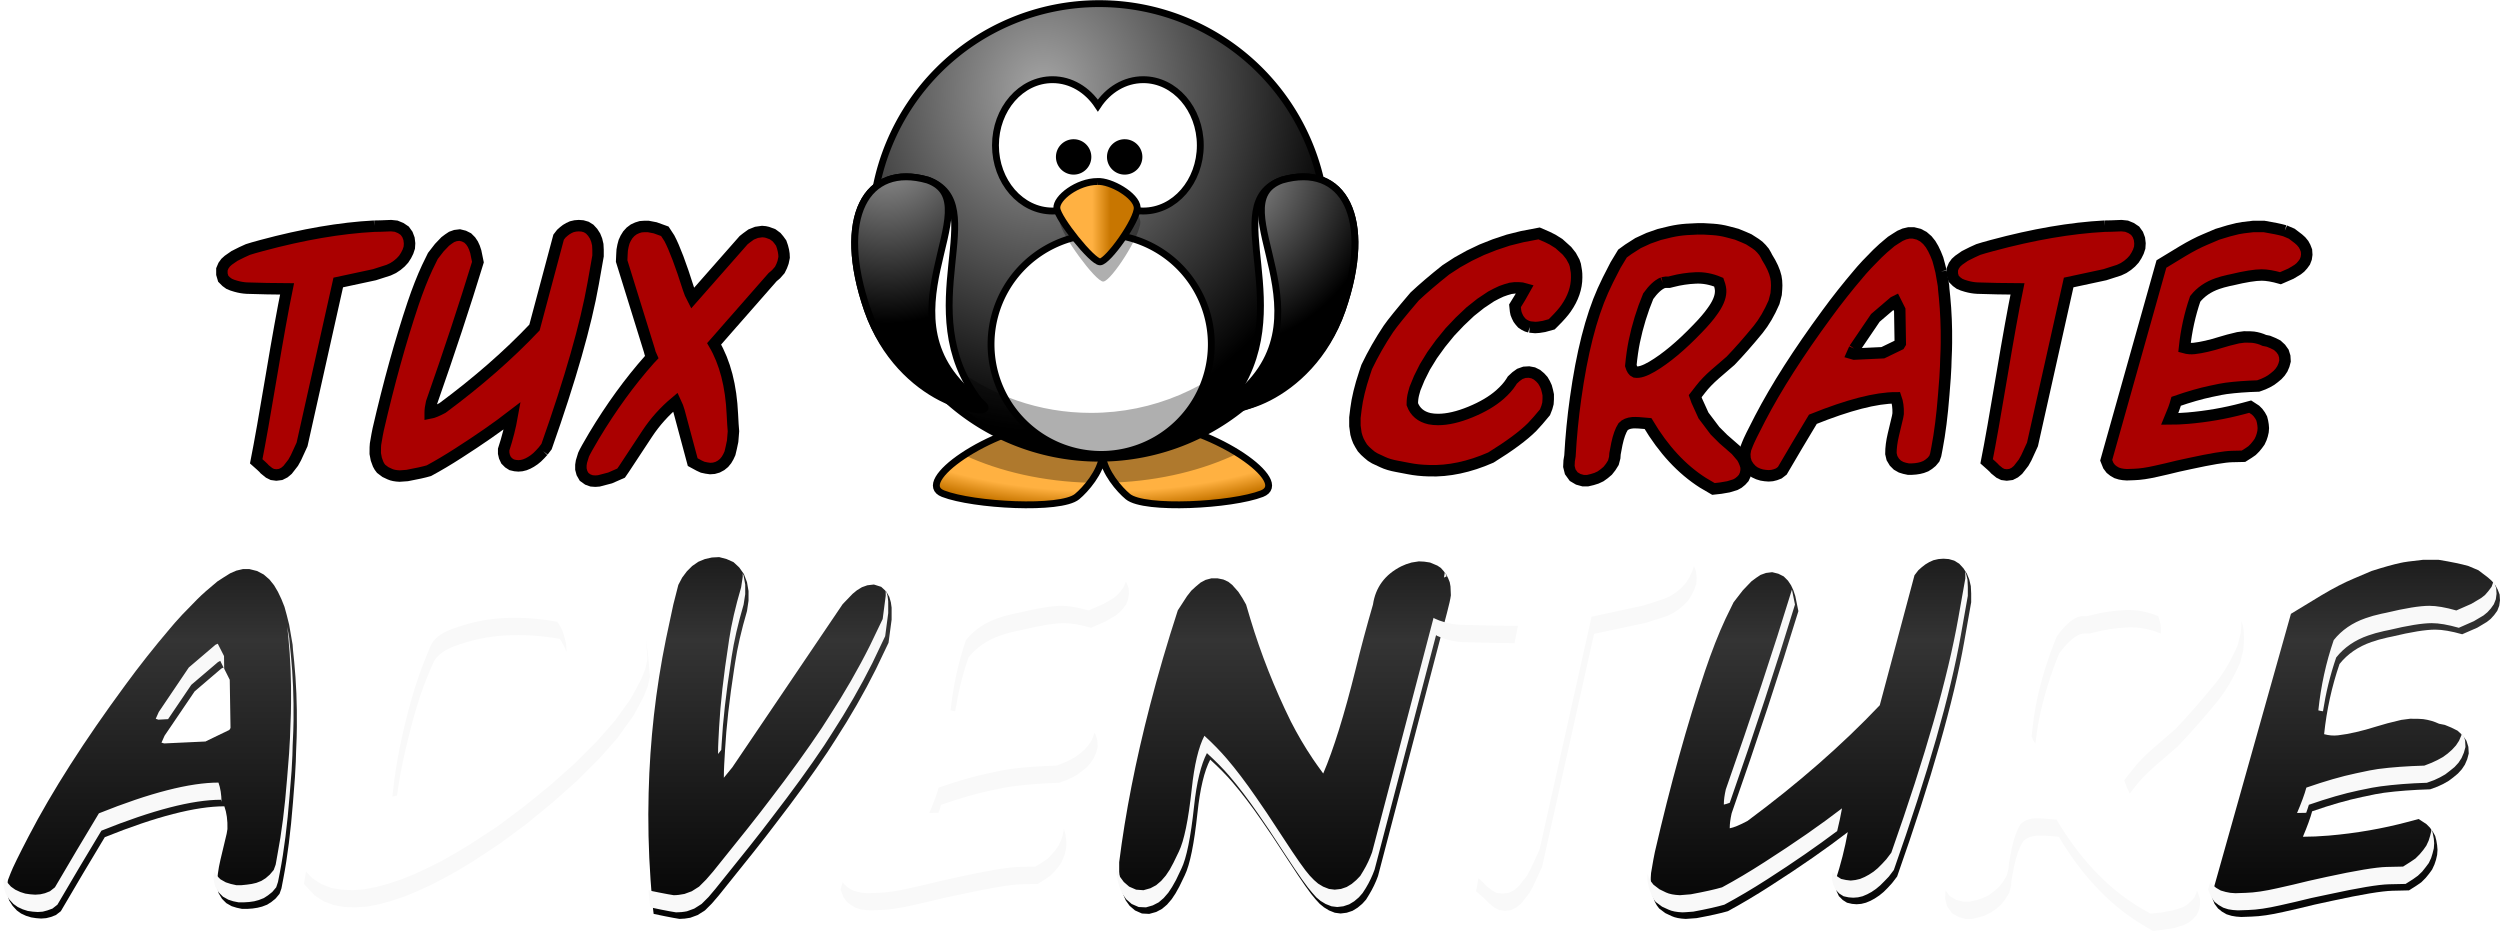 <?xml version="1.0" encoding="UTF-8" standalone="no"?>
<!-- Created with Inkscape (http://www.inkscape.org/) -->

<svg
   xmlns:dc="http://purl.org/dc/elements/1.1/"
   xmlns:cc="http://creativecommons.org/ns#"
   xmlns:rdf="http://www.w3.org/1999/02/22-rdf-syntax-ns#"
   xmlns:svg="http://www.w3.org/2000/svg"
   xmlns="http://www.w3.org/2000/svg"
   xmlns:xlink="http://www.w3.org/1999/xlink"
   xmlns:sodipodi="http://sodipodi.sourceforge.net/DTD/sodipodi-0.dtd"
   xmlns:inkscape="http://www.inkscape.org/namespaces/inkscape"
   version="1.1"
   width="437.079"
   height="163.892"
   id="svg2"
   inkscape:version="0.48.3.1 r9886"
   sodipodi:docname="title.svg">
  <sodipodi:namedview
     pagecolor="#ffffff"
     bordercolor="#666666"
     borderopacity="1"
     objecttolerance="10"
     gridtolerance="10"
     guidetolerance="10"
     inkscape:pageopacity="0"
     inkscape:pageshadow="2"
     inkscape:window-width="1920"
     inkscape:window-height="1024"
     id="namedview72"
     showgrid="false"
     inkscape:zoom="0.80763481"
     inkscape:cx="46.177939"
     inkscape:cy="-78.644096"
     inkscape:window-x="0"
     inkscape:window-y="27"
     inkscape:window-maximized="1"
     inkscape:current-layer="svg2" />
  <defs
     id="defs6">
    <linearGradient
       id="linearGradient4099">
      <stop
         id="stop4101"
         style="stop-color:#1a1a1a;stop-opacity:1"
         offset="0" />
      <stop
         id="stop4107"
         style="stop-color:#343434;stop-opacity:1"
         offset="0.231" />
      <stop
         id="stop4103"
         style="stop-color:#000000;stop-opacity:1"
         offset="1" />
    </linearGradient>
    <radialGradient
       cx="414.682"
       cy="-8.88"
       r="123.545"
       fx="414.682"
       fy="-8.88"
       id="radialGradient3198"
       xlink:href="#linearGradient3203"
       gradientUnits="userSpaceOnUse"
       gradientTransform="matrix(-5.8290882e-6,0.894,-1.948,1.125115e-8,165.727,-111.028)" />
    <radialGradient
       cx="488.951"
       cy="582.85"
       r="167.564"
       fx="488.951"
       fy="582.85"
       id="radialGradient3192"
       xlink:href="#linearGradient3173"
       gradientUnits="userSpaceOnUse"
       gradientTransform="matrix(0,-1.48,1.325,-3.8490756e-6,-461.826,1155.736)" />
    <radialGradient
       cx="347.678"
       cy="652.276"
       r="59.255"
       fx="347.678"
       fy="652.276"
       id="radialGradient4126"
       xlink:href="#linearGradient3173"
       gradientUnits="userSpaceOnUse"
       gradientTransform="matrix(2.8421614e-8,-2.282,-2.027,0,1762.094,1276.678)" />
    <radialGradient
       cx="414.682"
       cy="-8.88"
       r="123.545"
       fx="414.682"
       fy="-8.88"
       id="radialGradient4090"
       xlink:href="#linearGradient3203"
       gradientUnits="userSpaceOnUse"
       gradientTransform="matrix(-5.8290882e-6,0.894,-1.948,1.125115e-8,336.391,255.174)" />
    <radialGradient
       cx="355.122"
       cy="615.604"
       r="59.255"
       fx="355.122"
       fy="615.604"
       id="radialGradient3483"
       xlink:href="#linearGradient3173"
       gradientUnits="userSpaceOnUse"
       gradientTransform="matrix(-2.8421614e-8,-2.282,2.027,0,-1051.336,1276.678)" />
    <radialGradient
       cx="488.951"
       cy="582.85"
       r="167.564"
       fx="488.951"
       fy="582.85"
       id="radialGradient3475"
       xlink:href="#linearGradient3173"
       gradientUnits="userSpaceOnUse"
       gradientTransform="matrix(0,-1.48,1.325,-3.8490756e-6,-461.826,1155.736)" />
    <linearGradient
       x1="346.237"
       y1="537.414"
       x2="359.472"
       y2="537.414"
       id="linearGradient3211"
       xlink:href="#linearGradient4098"
       gradientUnits="userSpaceOnUse"
       gradientTransform="translate(0,-2)" />
    <linearGradient
       id="linearGradient3173">
      <stop
         id="stop3175"
         style="stop-color:#a5a5a5;stop-opacity:1"
         offset="0" />
      <stop
         id="stop3177"
         style="stop-color:#000000;stop-opacity:1"
         offset="1" />
    </linearGradient>
    <linearGradient
       id="linearGradient3203">
      <stop
         id="stop3205"
         style="stop-color:#ffb142;stop-opacity:1"
         offset="0" />
      <stop
         id="stop4092"
         style="stop-color:#ffb141;stop-opacity:1"
         offset="0.887" />
      <stop
         id="stop3207"
         style="stop-color:#c87600;stop-opacity:1"
         offset="1" />
    </linearGradient>
    <linearGradient
       id="linearGradient4098">
      <stop
         id="stop4100"
         style="stop-color:#ffb142;stop-opacity:1"
         offset="0" />
      <stop
         id="stop4104"
         style="stop-color:#c87600;stop-opacity:1"
         offset="1" />
    </linearGradient>
    <filter
       x="-0.05"
       y="-0.11"
       width="1.1"
       height="1.221"
       color-interpolation-filters="sRGB"
       id="filter4033">
      <feGaussianBlur
         id="feGaussianBlur4035"
         stdDeviation="2.053" />
    </filter>
    <filter
       x="-0.03"
       y="-0.107"
       width="1.059"
       height="1.214"
       color-interpolation-filters="sRGB"
       id="filter4037">
      <feGaussianBlur
         id="feGaussianBlur4039"
         stdDeviation="2.053" />
    </filter>
    <linearGradient
       x1="206.667"
       y1="668.366"
       x2="206.667"
       y2="736.614"
       id="linearGradient4105"
       xlink:href="#linearGradient4099"
       gradientUnits="userSpaceOnUse"
       gradientTransform="translate(-34.454,-572.208)" />
    <filter
       color-interpolation-filters="sRGB"
       id="filter4124">
      <feGaussianBlur
         id="feGaussianBlur4126"
         stdDeviation="0.25" />
    </filter>
  </defs>
  <g
     transform="translate(-29.276,-565.304)"
     id="g3171"
     style="fill:#ffffff;fill-opacity:0.646;filter:url(#filter4033)">
    <path
       d="m 94.694,609.163 c 0.562,6e-5 1.547,-0.031 2.953,-0.094 l 0.891,0.094 0.797,0.328 0.703,0.469 0.469,0.656 0.281,0.75 0.094,0.797 -0.047,0.75 -0.234,0.703 -0.328,0.656 -0.422,0.656 -0.516,0.562 -0.609,0.516 -0.703,0.469 -0.797,0.375 -2.484,0.797 -6.328,1.359 -6.328,28.312 -1.078,2.344 -0.469,0.844 -0.984,1.266 -0.562,0.469 -0.656,0.328 -0.75,0.094 -0.703,-0.094 -0.562,-0.281 -0.75,-0.609 c -0.094,-0.125 -0.313,-0.344 -0.656,-0.656 l -0.844,-0.75 c 0.625,-3.156 1.516,-8.187 2.672,-15.094 1.094,-6.531 2,-11.547 2.719,-15.047 -1.188,4e-5 -2.359,-0.016 -3.516,-0.047 l -3.516,-0.094 c -0.625,-0.031 -1.266,-0.141 -1.922,-0.328 l -0.609,-0.188 -0.562,-0.234 -0.516,-0.375 -0.516,-0.516 -0.234,-0.797 0,-0.844 0.281,-0.656 0.375,-0.516 0.469,-0.422 1.078,-0.75 c 0.906,-0.469 1.687,-0.844 2.344,-1.125 0.469,-0.156 1.281,-0.391 2.438,-0.703 7.187,-1.937 13.734,-3.062 19.641,-3.375"
       id="path3102"
       style="font-size:48px;font-style:normal;font-variant:normal;font-weight:bold;font-stretch:normal;text-align:center;line-height:125%;letter-spacing:0px;word-spacing:0px;writing-mode:lr-tb;text-anchor:middle;fill:#ffffff;fill-opacity:0.646;stroke:none;font-family:'A.C.M.E. Explosive';-inkscape-font-specification:'A.C.M.E. Explosive Bold'" />
    <path
       d="m 124.225,648.491 -0.516,0.562 -0.516,0.516 -0.516,0.422 -0.562,0.375 -0.516,0.281 -0.562,0.234 -0.562,0.141 -0.562,0.047 -0.562,-0.047 -0.609,-0.141 -0.516,-0.328 -0.469,-0.469 -0.281,-0.609 -0.141,-0.609 0,-0.656 c 0.656,-2 1.156,-3.969 1.5,-5.906 -2.594,2 -5.719,4.172 -9.375,6.516 -1.844,1.188 -3.578,2.219 -5.203,3.094 -0.844,0.25 -2.109,0.531 -3.797,0.844 -0.75,0.062 -1.188,0.094 -1.313,0.094 -0.719,-0.031 -1.281,-0.141 -1.688,-0.328 l -0.797,-0.375 -0.75,-0.562 -0.281,-0.375 -0.234,-0.422 -0.328,-0.891 -0.188,-0.984 c 0,-0.906 0.016,-1.453 0.047,-1.641 0.219,-1.312 0.375,-2.172 0.469,-2.578 1.875,-8.125 3.906,-15.453 6.094,-21.984 0.812,-2.406 1.641,-4.516 2.484,-6.328 0.187,-0.375 0.516,-1.047 0.984,-2.016 l 1.125,-1.453 1.031,-1.078 0.562,-0.422 0.562,-0.375 0.656,-0.234 0.75,-0.094 0.75,0.188 0.656,0.328 0.516,0.516 0.375,0.562 0.281,0.609 0.234,0.703 0.375,1.828 c -2.281,7.469 -4.984,15.656 -8.109,24.562 -0.156,0.688 -0.234,1.281 -0.234,1.781 l 0,0.047 c 0.5,-0.094 1.219,-0.391 2.156,-0.891 6.156,-4.562 11.516,-9.25 16.078,-14.062 l 4.219,-15.797 0.469,-0.609 0.422,-0.375 0.422,-0.328 0.469,-0.281 0.516,-0.234 0.609,-0.141 0.609,-0.047 0.656,0.047 0.656,0.188 0.609,0.375 0.516,0.562 0.422,0.656 0.281,0.703 0.188,0.797 0.047,0.891 0,1.078 -0.844,4.781 c -1.281,7.25 -4,16.766 -8.156,28.547 l -0.609,0.797"
       id="path3104"
       style="font-size:48px;font-style:normal;font-variant:normal;font-weight:bold;font-stretch:normal;text-align:center;line-height:125%;letter-spacing:0px;word-spacing:0px;writing-mode:lr-tb;text-anchor:middle;fill:#ffffff;fill-opacity:0.646;stroke:none;font-family:'A.C.M.E. Explosive';-inkscape-font-specification:'A.C.M.E. Explosive Bold'" />
    <path
       d="m 157.319,626.085 -2.578,2.953 c -0.094,0.125 -0.297,0.359 -0.609,0.703 1.906,3.25 2.969,7.359 3.188,12.328 0.062,1.313 0.125,2.297 0.188,2.953 l -0.141,1.734 c -0.156,0.781 -0.313,1.484 -0.469,2.109 l -0.281,0.609 -0.328,0.562 -0.422,0.516 -0.516,0.422 -0.609,0.328 -0.656,0.188 -0.656,0.047 -0.656,-0.094 -0.656,-0.141 -0.609,-0.281 -1.125,-0.609 -2.391,-8.906 c -0.125,-0.469 -0.328,-1 -0.609,-1.594 -1.938,1.625 -3.578,3.453 -4.922,5.484 -0.75,1.156 -2.109,3.219 -4.078,6.188 l -0.516,0.75 -1.922,0.844 c -0.438,0.125 -1.094,0.297 -1.969,0.516 l -0.609,0.047 -0.656,-0.047 -0.656,-0.234 -0.656,-0.469 -0.375,-0.656 -0.188,-0.703 0,-0.703 0.094,-0.609 0.375,-1.219 c 0.219,-0.5 0.828,-1.594 1.828,-3.281 3,-5 6.234,-9.453 9.703,-13.359 0.094,-0.125 0.219,-0.266 0.375,-0.422 -0.219,-0.469 -0.359,-0.875 -0.422,-1.219 l -4.828,-15.562 0.047,-1.125 0.047,-0.797 0.141,-0.75 0.188,-0.703 0.281,-0.609 0.375,-0.609 0.469,-0.516 0.562,-0.422 0.609,-0.281 0.609,-0.188 0.656,-0.047 0.656,0 1.219,0.234 1.688,0.609 0.797,1.219 c 0.906,1.719 2.016,4.656 3.328,8.812 0.187,0.594 0.422,1.156 0.703,1.688 l 8.953,-10.172 c 0.219,-0.187 0.656,-0.516 1.312,-0.984 l 0.938,-0.375 0.984,-0.141 0.516,0.047 0.422,0.094 0.891,0.328 0.703,0.516 c 0.25,0.281 0.516,0.625 0.797,1.031 0.344,0.906 0.516,1.734 0.516,2.484 l -0.188,0.891 c -0.125,0.406 -0.313,0.844 -0.562,1.312 l -0.656,0.75 -0.609,0.516 c -0.813,0.906 -3.156,3.578 -7.031,8.016"
       id="path3106"
       style="font-size:48px;font-style:normal;font-variant:normal;font-weight:bold;font-stretch:normal;text-align:center;line-height:125%;letter-spacing:0px;word-spacing:0px;writing-mode:lr-tb;text-anchor:middle;fill:#ffffff;fill-opacity:0.646;stroke:none;font-family:'A.C.M.E. Explosive';-inkscape-font-specification:'A.C.M.E. Explosive Bold'" />
  </g>
  <g
     transform="translate(-29.276,-565.304)"
     id="g3164"
     style="fill:#ffffff;fill-opacity:0.646;filter:url(#filter4037)">
    <path
       d="m 296.725,626.788 -0.469,-0.141 -0.469,-0.234 -0.422,-0.281 -0.328,-0.375 -0.281,-0.375 -0.234,-0.469 -0.188,-0.469 -0.094,-0.469 -0.094,-0.891 0.891,-1.453 c -3e-5,4e-5 0.281,-0.5 0.844,-1.5 l -0.516,-0.141 -0.609,-0.047 -0.656,0 -0.75,0.094 -0.797,0.234 -0.797,0.281 -0.891,0.422 -0.891,0.469 -1.828,1.219 -1.828,1.453 -1.828,1.734 -1.734,1.828 -1.641,2.016 -1.453,2.016 -1.266,2.062 -0.984,1.969 -0.75,1.828 -0.234,0.844 c -0.156,0.563 -0.234,1.188 -0.234,1.875 0.5,1.344 1.5,2.188 3,2.531 0.469,0.094 0.969,0.141 1.5,0.141 1.656,2e-5 3.547,-0.437 5.672,-1.312 2.125,-0.875 3.844,-1.891 5.156,-3.047 0.844,-0.75 1.484,-1.469 1.922,-2.156 l 0.234,-0.375 0.656,-0.609 0.656,-0.469 0.797,-0.281 0.797,-0.047 0.75,0.141 0.656,0.328 0.562,0.469 0.469,0.516 0.328,0.562 0.281,0.609 0.188,0.703 0.141,0.656 0,0.75 -0.047,0.75 -0.188,0.703 -0.328,0.844 c -0.844,1.031 -1.594,1.891 -2.25,2.578 -1.531,1.531 -3.938,3.313 -7.219,5.344 -3.781,1.656 -7.391,2.422 -10.828,2.297 -1.281,-0.031 -2.469,-0.156 -3.562,-0.375 l -1.969,-0.375 c -1.031,-0.187 -1.875,-0.437 -2.531,-0.75 l -1.406,-0.656 -0.609,-0.375 -0.562,-0.469 -0.516,-0.469 -0.469,-0.516 -0.375,-0.609 -0.328,-0.609 -0.234,-0.609 -0.188,-0.656 -0.188,-1.359 0,-1.453 0.188,-1.547 c 0.219,-1.781 0.719,-3.844 1.5,-6.188 l 0.375,-1.125 c 1.094,-2.281 2.359,-4.5 3.797,-6.656 0.687,-1 2.219,-2.891 4.594,-5.672 1.5,-1.406 3.312,-2.953 5.438,-4.641 l 2.016,-1.312 2.109,-1.172 2.156,-1.031 2.25,-0.891 2.391,-0.797 2.438,-0.609 2.953,-0.562 c 1.187,0.5 1.969,0.859 2.344,1.078 l 1.125,0.703 c 0.5,0.438 0.969,0.859 1.406,1.266 l 0.703,0.891 0.562,1.031 0.188,0.562 0.188,1.125 c 0.031,0.188 0.047,0.531 0.047,1.031 -4e-5,1.844 -0.625,3.656 -1.875,5.438 -0.438,0.625 -1.109,1.391 -2.016,2.297 l -0.469,0.469 -1.359,0.375 c -0.688,0.125 -1.188,0.188 -1.5,0.188 l -0.984,-0.094"
       id="path3108"
       style="font-size:48px;font-style:normal;font-variant:normal;font-weight:bold;font-stretch:normal;text-align:center;line-height:125%;letter-spacing:0px;word-spacing:0px;writing-mode:lr-tb;text-anchor:middle;fill:#ffffff;fill-opacity:0.646;stroke:none;font-family:'A.C.M.E. Explosive';-inkscape-font-specification:'A.C.M.E. Explosive Bold'" />
    <path
       d="m 326.022,609.632 c 0.594,-0.031 1.5,5e-5 2.719,0.094 0.906,0.062 1.766,0.203 2.578,0.422 l 1.594,0.422 c 0.937,0.375 1.641,0.672 2.109,0.891 l 1.172,0.75 0.562,0.422 0.469,0.469 0.469,0.562 0.328,0.562 0.188,0.375 c 0.812,1.281 1.328,2.422 1.547,3.422 0.094,0.438 0.141,0.938 0.141,1.5 -4e-5,0.313 -0.031,0.813 -0.094,1.5 -0.094,0.313 -0.219,0.797 -0.375,1.453 -0.813,1.875 -1.734,3.453 -2.766,4.734 -1.719,2.094 -3.328,3.922 -4.828,5.484 -0.906,0.781 -1.813,1.563 -2.719,2.344 -1.031,0.906 -1.859,1.766 -2.484,2.578 l -0.984,1.266 0.281,0.797 1.172,2.578 2.016,2.672 1.453,1.453 2.203,1.922 1.078,1.266 0.281,0.516 0.234,0.562 0.188,0.609 0,0.656 -0.141,0.656 -0.281,0.609 -0.422,0.469 -0.516,0.422 -0.516,0.281 -1.219,0.375 -1.359,0.234 -1.266,0.141 c -0.563,-0.312 -1.172,-0.672 -1.828,-1.078 -3.688,-2.344 -6.891,-5.797 -9.609,-10.359 -1.281,-0.125 -2.172,-0.172 -2.672,-0.141 -0.75,0.062 -1.313,0.297 -1.688,0.703 -0.438,0.688 -0.797,1.688 -1.078,3 -0.031,0.125 -0.141,0.703 -0.328,1.734 l -0.047,0.656 -0.234,0.891 -0.469,0.75 -0.516,0.656 -0.609,0.516 -0.656,0.469 -0.703,0.328 -0.75,0.234 -0.797,0.188 -0.797,0 -0.844,-0.234 -0.797,-0.469 -0.609,-0.844 -0.234,-0.938 0.047,-0.984 0.141,-0.844 c 0.188,-3.406 0.516,-6.766 0.984,-10.078 1.094,-7.875 2.687,-14.156 4.781,-18.844 0.437,-1 1.172,-2.484 2.203,-4.453 l 1.219,-2.016 1.031,-0.75 1.688,-1.078 1.828,-0.844 1.875,-0.656 1.922,-0.469 c 0.969,-0.219 1.922,-0.359 2.859,-0.422 l 1.875,-0.094 m -6.047,9.422 c -0.813,0.344 -1.656,1.125 -2.531,2.344 -1.063,2.563 -1.875,5.203 -2.438,7.922 -0.25,1.219 -0.453,2.625 -0.609,4.219 0.187,0.625 0.437,1 0.75,1.125 0.687,0.125 1.672,-0.187 2.953,-0.938 2.437,-1.437 5.094,-3.656 7.969,-6.656 1.094,-1.125 1.937,-2.109 2.531,-2.953 0.969,-1.312 1.469,-2.469 1.5,-3.469 0.031,-0.437 -0.078,-1 -0.328,-1.688 -1.344,-0.562 -2.688,-0.812 -4.031,-0.75 -1.406,0.062 -2.766,0.266 -4.078,0.609 l -0.562,0.141 -0.609,0 c -0.094,4e-5 -0.266,0.031 -0.516,0.094"
       id="path3110"
       style="font-size:48px;font-style:normal;font-variant:normal;font-weight:bold;font-stretch:normal;text-align:center;line-height:125%;letter-spacing:0px;word-spacing:0px;writing-mode:lr-tb;text-anchor:middle;fill:#ffffff;fill-opacity:0.646;stroke:none;font-family:'A.C.M.E. Explosive';-inkscape-font-specification:'A.C.M.E. Explosive Bold'" />
    <path
       d="m 353.491,630.585 -0.375,0.844 0.328,0.094 5.016,-0.234 2.906,-1.406 0.141,-0.234 -0.094,-5.859 -0.75,-1.5 -0.281,0.141 -3.234,2.766 -3.656,5.391 m 15.141,-13.5 0.422,2.438 c -4e-5,0.188 0.062,0.859 0.188,2.016 0.25,2.531 0.359,5.188 0.328,7.969 -3e-5,0.688 -0.031,1.703 -0.094,3.047 -3e-5,0.563 -0.047,1.594 -0.141,3.094 l -0.234,3 c -0.281,3.594 -0.672,6.688 -1.172,9.281 l -0.234,1.219 -0.234,0.656 -0.469,0.562 -0.516,0.422 -0.516,0.328 -0.609,0.234 -0.562,0.141 -0.609,0.094 -0.656,0.047 -0.609,0 -0.656,-0.141 -0.609,-0.188 -0.656,-0.375 -0.516,-0.516 -0.422,-0.703 -0.188,-0.797 c -3e-5,-1 0.141,-2.094 0.422,-3.281 l 0.75,-3.141 0.094,-0.562 c 0.031,-1.062 -0.094,-1.984 -0.375,-2.766 -3.469,3e-5 -8.313,1.25 -14.531,3.75 -1.813,3 -3.594,6 -5.344,9 l -0.609,0.469 -0.609,0.234 -0.562,0.141 -0.609,0.047 -0.609,-0.047 -0.609,-0.094 -0.609,-0.188 -0.609,-0.281 -0.516,-0.375 -0.516,-0.562 -0.422,-0.656 -0.234,-0.797 -0.047,-0.844 0.141,-0.844 0.328,-0.844 c 0.25,-0.656 0.984,-2.156 2.203,-4.5 2.844,-5.469 6.75,-11.578 11.719,-18.328 1.687,-2.312 3.516,-4.625 5.484,-6.938 0.25,-0.312 0.734,-0.859 1.453,-1.641 l 1.828,-1.875 c 0.594,-0.594 1.406,-1.312 2.438,-2.156 l 0.797,-0.516 0.75,-0.469 0.75,-0.328 0.797,-0.188 0.797,0 0.938,0.234 0.797,0.422 0.703,0.609 0.562,0.703 0.469,0.797 0.422,0.891 0.375,0.938 0.281,1.031 0.281,1.125"
       id="path3112"
       style="font-size:48px;font-style:normal;font-variant:normal;font-weight:bold;font-stretch:normal;text-align:center;line-height:125%;letter-spacing:0px;word-spacing:0px;writing-mode:lr-tb;text-anchor:middle;fill:#ffffff;fill-opacity:0.646;stroke:none;font-family:'A.C.M.E. Explosive';-inkscape-font-specification:'A.C.M.E. Explosive Bold'" />
    <path
       d="m 397.225,609.163 c 0.562,6e-5 1.547,-0.031 2.953,-0.094 l 0.891,0.094 0.797,0.328 0.703,0.469 0.469,0.656 0.281,0.75 0.094,0.797 -0.047,0.75 -0.234,0.703 -0.328,0.656 -0.422,0.656 -0.516,0.562 -0.609,0.516 -0.703,0.469 -0.797,0.375 -2.484,0.797 -6.328,1.359 -6.328,28.312 -1.078,2.344 -0.469,0.844 -0.984,1.266 -0.562,0.469 -0.656,0.328 -0.75,0.094 -0.703,-0.094 -0.562,-0.281 -0.75,-0.609 c -0.094,-0.125 -0.312,-0.344 -0.656,-0.656 l -0.844,-0.75 c 0.625,-3.156 1.516,-8.187 2.672,-15.094 1.094,-6.531 2,-11.547 2.719,-15.047 -1.188,4e-5 -2.359,-0.016 -3.516,-0.047 l -3.516,-0.094 c -0.625,-0.031 -1.266,-0.141 -1.922,-0.328 l -0.609,-0.188 -0.562,-0.234 -0.516,-0.375 -0.516,-0.516 -0.234,-0.797 0,-0.844 0.281,-0.656 0.375,-0.516 0.469,-0.422 1.078,-0.75 c 0.906,-0.469 1.687,-0.844 2.344,-1.125 0.469,-0.156 1.281,-0.391 2.438,-0.703 7.187,-1.937 13.734,-3.062 19.641,-3.375"
       id="path3114"
       style="font-size:48px;font-style:normal;font-variant:normal;font-weight:bold;font-stretch:normal;text-align:center;line-height:125%;letter-spacing:0px;word-spacing:0px;writing-mode:lr-tb;text-anchor:middle;fill:#ffffff;fill-opacity:0.646;stroke:none;font-family:'A.C.M.E. Explosive';-inkscape-font-specification:'A.C.M.E. Explosive Bold'" />
    <path
       d="m 428.725,609.96 1.219,0.516 1.172,0.891 0.469,0.422 0.422,0.516 0.281,0.516 0.234,0.609 0.047,0.703 -0.094,0.656 -0.234,0.609 -0.375,0.516 -0.422,0.469 -0.469,0.375 -1.172,0.703 -1.828,0.797 c -1.313,-0.375 -2.406,-0.562 -3.281,-0.562 -1.156,5e-5 -2.906,0.281 -5.25,0.844 -0.219,0.031 -0.75,0.156 -1.594,0.375 -0.219,0.062 -0.516,0.156 -0.891,0.281 -1.625,0.563 -2.922,1.453 -3.891,2.672 -0.938,2.719 -1.563,5.563 -1.875,8.531 0.562,0.156 1.125,0.203 1.688,0.141 1.344,-0.156 2.906,-0.516 4.688,-1.078 0.781,-0.25 1.781,-0.516 3,-0.797 l 1.078,-0.141 c 0.844,3e-5 1.375,0.016 1.594,0.047 0.687,0.094 1.328,0.281 1.922,0.562 l 0.703,0.141 0.797,0.328 0.75,0.375 0.609,0.562 0.469,0.656 0.234,0.75 0.047,0.797 -0.188,0.703 -0.281,0.656 -0.375,0.562 -0.469,0.516 -0.562,0.469 -0.562,0.422 -0.656,0.375 -0.703,0.328 -0.891,0.328 c -2.094,0.062 -3.969,0.203 -5.625,0.422 -0.5,0.062 -1.391,0.234 -2.672,0.516 -1.781,0.375 -3.797,0.953 -6.047,1.734 -0.219,0.813 -0.594,1.844 -1.125,3.094 0.969,2e-5 2.016,-0.047 3.141,-0.141 3.312,-0.281 6.547,-0.844 9.703,-1.688 l 1.219,-0.328 0.938,0.609 0.422,0.422 0.375,0.516 0.281,0.516 0.141,0.562 0.094,0.562 0.047,0.562 -0.047,0.609 -0.141,0.609 -0.188,0.562 -0.281,0.609 -0.375,0.516 -0.422,0.516 -0.516,0.516 -0.609,0.422 -0.891,0.562 -2.016,0.047 c -1.281,0.031 -3.719,0.438 -7.312,1.219 l -2.156,0.469 c -1.25,0.313 -2.516,0.609 -3.797,0.891 -1.5,0.344 -2.781,0.531 -3.844,0.562 l -1.266,0.047 -0.609,-0.047 -0.562,-0.094 -0.609,-0.188 -0.562,-0.328 -0.469,-0.375 -0.422,-0.562 -0.375,-0.938 9.656,-34.312 c 1.25,-0.75 2.484,-1.5 3.703,-2.25 1.469,-0.875 2.766,-1.547 3.891,-2.016 l 2.203,-0.938 c 1.469,-0.469 2.641,-0.797 3.516,-0.984 0.375,-0.094 1.281,-0.219 2.719,-0.375 l 1.922,0 c 1.531,0.25 2.734,0.5 3.609,0.75"
       id="path3116"
       style="font-size:48px;font-style:normal;font-variant:normal;font-weight:bold;font-stretch:normal;text-align:center;line-height:125%;letter-spacing:0px;word-spacing:0px;writing-mode:lr-tb;text-anchor:middle;fill:#ffffff;fill-opacity:0.646;stroke:none;font-family:'A.C.M.E. Explosive';-inkscape-font-specification:'A.C.M.E. Explosive Bold'" />
  </g>
  <g
     transform="matrix(0.24,0,0,0.24,-240.377,-102.363)"
     id="layer1">
    <g
       transform="translate(1451.014,60.459)"
       id="g3074">
      <path
         d="m 318.906,673.344 c -48.083,4.95 -103.233,43.858 -81.312,52.344 21.92,8.485 85.542,12.024 97.562,2.125 6.177,-5.087 17.229,-17.827 18.531,-29.781 1.304,11.953 12.324,24.695 18.5,29.781 12.021,9.899 75.673,6.36 97.594,-2.125 21.92,-8.485 -33.229,-47.394 -81.312,-52.344 -24.76,2.386 -33.666,10.706 -34.781,20.25 -1.116,-9.544 -10.021,-17.864 -34.781,-20.25 z"
         id="path3806"
         style="fill:url(#radialGradient4090);fill-opacity:1;fill-rule:evenodd;stroke:#000000;stroke-width:5;stroke-linecap:butt;stroke-linejoin:miter;stroke-miterlimit:4;stroke-opacity:1;stroke-dasharray:none" />
      <path
         d="m 148.25,307.156 c -23.6,2.429 -48.881,13.04 -65.938,24.219 25.832,11.947 57.418,19.309 91.656,20.156 4.387,-5.772 8.318,-12.85 9.062,-19.688 0.739,6.773 4.577,13.788 8.906,19.531 33.676,-1.426 64.607,-9.146 89.781,-21.312 -16.995,-10.691 -41.222,-20.571 -63.906,-22.906 -24.76,2.386 -33.666,10.706 -34.781,20.25 -1.116,-9.544 -10.021,-17.864 -34.781,-20.25 z"
         transform="translate(170.664,366.202)"
         id="path3194"
         style="fill:#000000;fill-opacity:0.314;fill-rule:evenodd;stroke:none" />
      <path
         d="m 516.837,534.266 a 165.564,165.564 0 1 1 -331.128,0 165.564,165.564 0 1 1 331.128,0 z"
         id="path2385"
         style="fill:url(#radialGradient3475);fill-opacity:1;fill-rule:nonzero;stroke:#000000;stroke-width:5;stroke-linecap:round;stroke-linejoin:miter;stroke-miterlimit:4;stroke-opacity:1;stroke-dasharray:none" />
      <path
         d="m 317.281,424.094 c -22.935,0 -41.562,21.434 -41.562,47.844 0,26.41 18.628,47.844 41.562,47.844 13.478,0 25.439,-7.411 33.031,-18.875 7.592,11.473 19.579,18.875 33.062,18.875 22.935,0 41.562,-21.434 41.562,-47.844 0,-26.41 -18.628,-47.844 -41.562,-47.844 -13.482,0 -25.47,7.404 -33.062,18.875 -7.593,-11.462 -19.555,-18.875 -33.031,-18.875 z"
         id="path2387"
         style="fill:#ffffff;fill-opacity:1;fill-rule:nonzero;stroke:#000000;stroke-width:5;stroke-linecap:round;stroke-linejoin:miter;stroke-miterlimit:4;stroke-opacity:1;stroke-dasharray:none" />
      <path
         d="m 418.632,583.054 a 70.821,70.821 0 1 1 -141.642,0 70.821,70.821 0 1 1 141.642,0 z"
         transform="matrix(1.133,0,0,1.133,-41.339,-43.746)"
         id="path3167"
         style="fill:#ffffff;fill-opacity:1;fill-rule:nonzero;stroke:#000000;stroke-width:4.412;stroke-linecap:round;stroke-linejoin:miter;stroke-miterlimit:4;stroke-opacity:1;stroke-dasharray:none" />
      <path
         d="m 339.656,122.031 c 0.336,4.305 0.531,8.641 0.531,13.031 0,91.391 -74.202,165.562 -165.594,165.562 -75.42,0 -139.073,-50.513 -159.031,-119.531 6.659,85.301 78.03,152.531 165.031,152.531 91.391,0 165.594,-74.171 165.594,-165.562 0,-15.971 -2.305,-31.416 -6.531,-46.031 z"
         transform="translate(170.664,366.202)"
         id="path2411"
         style="fill:#000000;fill-opacity:0.314;fill-rule:nonzero;stroke:none" />
      <path
         d="m 352.299,506.613 c -14.479,0 -30.217,13.186 -29.588,21.514 0.63,8.328 25.81,43.029 31.476,43.029 5.666,0 27.699,-34.006 27.069,-43.723 -0.63,-9.716 -19.515,-21.514 -28.958,-20.82 z"
         id="path3393"
         style="fill:#000000;fill-opacity:0.314;fill-rule:evenodd;stroke:none" />
      <path
         d="m 350.014,498.272 c -14.479,0 -30.217,11.961 -29.588,19.515 0.63,7.554 25.81,39.03 31.476,39.03 5.666,0 27.699,-30.847 27.069,-39.66 -0.63,-8.813 -19.515,-19.515 -28.958,-18.886 z"
         id="path2391"
         style="fill:url(#linearGradient3211);fill-opacity:1;fill-rule:evenodd;stroke:#000000;stroke-width:5;stroke-linecap:butt;stroke-linejoin:miter;stroke-miterlimit:4;stroke-opacity:1;stroke-dasharray:none" />
      <path
         d="m 340.571,487.367 a 10.387,10.387 0 1 1 -20.774,0 10.387,10.387 0 1 1 20.774,0 z"
         transform="translate(2.477,-7)"
         id="path3163"
         style="fill:#000000;fill-opacity:1;fill-rule:nonzero;stroke:#000000;stroke-width:5;stroke-linecap:round;stroke-linejoin:miter;stroke-miterlimit:4;stroke-opacity:1;stroke-dasharray:none" />
      <path
         d="m 340.571,487.367 a 10.387,10.387 0 1 1 -20.774,0 10.387,10.387 0 1 1 20.774,0 z"
         transform="translate(39.66,-7)"
         id="path3165"
         style="fill:#000000;fill-opacity:1;fill-rule:nonzero;stroke:#000000;stroke-width:5;stroke-linecap:round;stroke-linejoin:miter;stroke-miterlimit:4;stroke-opacity:1;stroke-dasharray:none" />
      <path
         d="m 226.401,497.247 c 48.111,17.3 -14.163,94.143 37.819,161.192 9.608,12.393 -57.868,2.091 -81.723,-66.585 -23.198,-66.786 -1.132,-107.539 43.904,-94.607 z"
         id="path3169"
         style="fill:#ffffff;fill-opacity:1;fill-rule:evenodd;stroke:#000000;stroke-width:5;stroke-linecap:butt;stroke-linejoin:miter;stroke-miterlimit:4;stroke-opacity:1;stroke-dasharray:none" />
      <path
         d="m 226.401,497.247 c 48.111,17.3 -42.588,102.124 37.819,161.192 22.626,16.622 -57.868,2.091 -81.723,-66.585 -23.198,-66.786 -1.132,-107.539 43.904,-94.607 z"
         id="path3793"
         style="fill:url(#radialGradient3483);fill-opacity:1;fill-rule:evenodd;stroke:#000000;stroke-width:5;stroke-linecap:butt;stroke-linejoin:miter;stroke-miterlimit:4;stroke-opacity:1;stroke-dasharray:none" />
      <path
         d="m 484.358,497.247 c -48.111,17.3 14.163,94.143 -37.819,161.192 -9.608,12.393 57.868,2.091 81.723,-66.585 23.198,-66.786 1.132,-107.539 -43.904,-94.607 z"
         id="path3800"
         style="fill:#ffffff;fill-opacity:1;fill-rule:evenodd;stroke:#000000;stroke-width:5;stroke-linecap:butt;stroke-linejoin:miter;stroke-miterlimit:4;stroke-opacity:1;stroke-dasharray:none" />
      <path
         d="m 484.358,497.247 c -48.111,17.3 42.588,102.124 -37.819,161.192 -22.626,16.622 57.868,2.091 81.723,-66.585 23.198,-66.786 1.132,-107.539 -43.904,-94.607 z"
         id="path3802"
         style="fill:url(#radialGradient4126);fill-opacity:1;fill-rule:evenodd;stroke:#000000;stroke-width:5;stroke-linecap:butt;stroke-linejoin:miter;stroke-miterlimit:4;stroke-opacity:1;stroke-dasharray:none" />
    </g>
  </g>
  <g
     style="font-size:69.052px;font-style:normal;font-variant:normal;font-weight:bold;font-stretch:normal;text-align:end;line-height:125%;letter-spacing:0px;word-spacing:0px;writing-mode:lr-tb;text-anchor:end;fill:url(#linearGradient4105);fill-opacity:1;stroke:none;font-family:'A.C.M.E. Explosive';-inkscape-font-specification:'A.C.M.E. Explosive Bold'"
     id="text3217">
    <path
       d="m 28.771,128.625 -0.539,1.214 0.472,0.135 7.215,-0.337 4.181,-2.023 0.202,-0.337 -0.135,-8.429 -1.079,-2.158 -0.405,0.202 -4.653,3.979 -5.26,7.755 m 21.781,-19.421 0.607,3.507 c -4.8e-5,0.27 0.09,1.236 0.27,2.9 0.36,3.641 0.517,7.463 0.472,11.464 -4.8e-5,0.989 -0.045,2.45 -0.135,4.383 -4.9e-5,0.809 -0.067,2.293 -0.202,4.451 l -0.337,4.316 c -0.405,5.17 -0.967,9.62 -1.686,13.352 l -0.337,1.753 -0.337,0.944 -0.674,0.809 -0.742,0.607 -0.742,0.472 -0.877,0.337 -0.809,0.202 -0.877,0.135 -0.944,0.067 -0.877,0 -0.944,-0.202 -0.877,-0.27 -0.944,-0.539 -0.742,-0.742 -0.607,-1.012 -0.27,-1.146 c -3.5e-5,-1.439 0.202,-3.012 0.607,-4.72 l 1.079,-4.518 0.135,-0.809 c 0.045,-1.528 -0.135,-2.855 -0.539,-3.979 -4.99,3e-5 -11.958,1.798 -20.904,5.395 -2.607,4.316 -5.17,8.631 -7.687,12.947 l -0.877,0.674 -0.877,0.337 -0.809,0.202 -0.877,0.067 -0.877,-0.067 -0.877,-0.135 -0.877,-0.27 -0.877,-0.405 -0.742,-0.539 -0.742,-0.809 -0.607,-0.944 -0.337,-1.146 -0.067,-1.214 0.202,-1.214 0.472,-1.214 c 0.36,-0.944 1.416,-3.102 3.169,-6.474 4.091,-7.867 9.71,-16.656 16.858,-26.366 2.428,-3.327 5.057,-6.653 7.89,-9.98 0.36,-0.45 1.056,-1.236 2.09,-2.36 l 2.63,-2.697 c 0.854,-0.854 2.023,-1.888 3.507,-3.102 l 1.146,-0.742 1.079,-0.674 1.079,-0.472 1.146,-0.27 1.146,0 1.349,0.337 1.146,0.607 1.011,0.877 0.809,1.012 0.674,1.146 0.607,1.281 0.539,1.349 0.405,1.484 0.405,1.618"
       style=""
       id="path3050" />
    <path
       d="m 76.176,117.363 c -0.18,0.405 -0.495,1.169 -0.944,2.293 -1.349,3.327 -2.607,7.53 -3.776,12.61 -0.854,3.686 -1.461,7.418 -1.821,11.194 4.99,-1.349 9.665,-3.417 14.026,-6.204 l 3.237,-2.09 3.102,-2.293 2.765,-2.428 2.495,-2.562 1.079,-1.281 0.944,-1.281 0.809,-1.281 0.674,-1.281 0.539,-1.281 0.405,-1.214 0.202,-1.214 0.135,-1.214 -0.067,-1.146 -0.27,-1.079 -0.337,-1.146 -0.607,-1.146 -0.337,-0.472 c -3.282,-0.584 -6.474,-0.787 -9.576,-0.607 -3.012,0.18 -6.002,0.832 -8.969,1.956 -1.978,0.764 -3.214,1.821 -3.709,3.169 m -9.306,-9.441 c 0.584,-0.405 1.663,-1.101 3.237,-2.09 4.406,-2.787 9.71,-4.743 15.914,-5.867 1.034,-0.18 2.473,-0.337 4.316,-0.472 1.933,-0.135 4.181,-0.135 6.743,0 1.843,0.09 3.596,0.27 5.26,0.539 l 1.821,0.472 1.686,0.674 c 0.809,0.45 1.528,0.899 2.158,1.349 0.405,0.36 0.989,0.922 1.753,1.686 0.405,0.54 0.877,1.214 1.416,2.023 1.034,2.068 1.708,3.776 2.023,5.125 0.45,1.933 0.764,4.293 0.944,7.08 l 0.067,1.012 -0.405,1.753 -0.674,1.686 -0.877,1.686 -1.012,1.821 -1.281,1.753 -1.349,1.888 -1.618,1.888 -1.686,1.888 -3.844,3.844 -4.248,3.776 -4.518,3.709 -4.72,3.507 -4.855,3.169 -2.428,1.484 -2.428,1.349 -2.36,1.214 -2.36,1.079 -2.293,0.944 -2.225,0.742 -2.225,0.607 -2.09,0.405 -2.023,0.135 -1.956,-0.067 -1.821,-0.337 -1.753,-0.674 -1.551,-1.012 -1.888,-2.023 c 1.933,-11.104 4.383,-21.511 7.35,-31.222 1.484,-4.765 2.967,-9.103 4.451,-13.015 l 1.349,-3.507"
       style=""
       id="path3052" />
    <path
       d="m 128.37,116.824 c -0.854,5.485 -1.394,10.295 -1.618,14.431 l -0.135,2.36 c -0.045,0.764 -0.067,1.551 -0.067,2.36 l 1.484,-1.821 19.286,-28.524 1.753,-1.821 0.742,-0.607 0.877,-0.539 0.944,-0.337 1.146,-0.135 1.281,0.405 0.877,0.809 0.539,0.944 0.27,0.944 0.135,0.944 0,2.09 -0.539,4.046 c -0.405,0.854 -1.146,2.405 -2.225,4.653 -2.068,4.136 -4.428,8.249 -7.08,12.34 -0.27,0.405 -0.719,1.101 -1.349,2.09 -2.518,3.776 -5.597,8.025 -9.238,12.745 -1.753,2.338 -5.013,6.451 -9.778,12.34 l -1.214,1.416 -1.214,1.214 -1.281,0.809 -1.281,0.472 c -0.674,0.135 -1.304,0.202 -1.888,0.202 -0.584,-0.09 -1.439,-0.247 -2.562,-0.472 l -1.956,-0.405 c -0.18,-1.304 -0.36,-3.282 -0.539,-5.934 -0.36,-5.17 -0.472,-10.25 -0.337,-15.24 0.225,-9.126 1.236,-18.095 3.034,-26.906 0.225,-1.124 0.652,-3.124 1.281,-6.002 l 0.877,-3.439 0.674,-1.281 0.809,-1.079 0.944,-0.944 1.079,-0.742 1.146,-0.472 1.214,-0.27 1.281,-0.067 1.281,0.337 1.214,0.539 1.012,0.944 0.809,1.146 0.539,1.416 0.27,1.551 0,1.686 -0.27,1.821 c -0.989,3.372 -1.686,6.406 -2.09,9.103 l -0.135,0.877"
       style=""
       id="path3054" />
    <path
       d="m 192.431,98.954 1.753,0.742 1.686,1.281 0.674,0.607 0.607,0.742 0.405,0.742 0.337,0.877 0.067,1.012 -0.135,0.944 -0.337,0.877 -0.539,0.742 -0.607,0.674 -0.674,0.539 -1.686,1.012 -2.63,1.146 c -1.888,-0.539 -3.462,-0.809 -4.72,-0.809 -1.663,6e-5 -4.181,0.405 -7.553,1.214 -0.315,0.045 -1.079,0.225 -2.293,0.539 -0.315,0.09 -0.742,0.225 -1.281,0.405 -2.338,0.809 -4.203,2.09 -5.597,3.844 -1.349,3.911 -2.248,8.002 -2.697,12.273 0.809,0.225 1.618,0.292 2.428,0.202 1.933,-0.225 4.181,-0.742 6.743,-1.551 1.124,-0.36 2.562,-0.742 4.316,-1.146 l 1.551,-0.202 c 1.214,5e-5 1.978,0.022 2.293,0.067 0.989,0.135 1.911,0.405 2.765,0.809 l 1.012,0.202 1.146,0.472 1.079,0.539 0.877,0.809 0.674,0.944 0.337,1.079 0.067,1.146 -0.27,1.012 -0.405,0.944 -0.539,0.809 -0.674,0.742 -0.809,0.674 -0.809,0.607 -0.944,0.539 -1.012,0.472 -1.281,0.472 c -3.012,0.09 -5.709,0.292 -8.092,0.607 -0.719,0.09 -2.001,0.337 -3.844,0.742 -2.562,0.539 -5.462,1.371 -8.699,2.495 -0.315,1.169 -0.854,2.652 -1.618,4.451 1.394,2e-5 2.9,-0.067 4.518,-0.202 4.765,-0.405 9.418,-1.214 13.959,-2.428 l 1.753,-0.472 1.349,0.877 0.607,0.607 0.539,0.742 0.405,0.742 0.202,0.809 0.135,0.809 0.067,0.809 -0.067,0.877 -0.202,0.877 -0.27,0.809 -0.405,0.877 -0.539,0.742 -0.607,0.742 -0.742,0.742 -0.877,0.607 -1.281,0.809 -2.9,0.067 c -1.843,0.045 -5.35,0.629 -10.52,1.753 l -3.102,0.674 c -1.798,0.45 -3.619,0.877 -5.462,1.281 -2.158,0.495 -4.001,0.764 -5.53,0.809 l -1.821,0.067 -0.877,-0.067 -0.809,-0.135 -0.877,-0.27 -0.809,-0.472 -0.674,-0.539 -0.607,-0.809 -0.539,-1.349 13.891,-49.361 c 1.798,-1.079 3.574,-2.158 5.327,-3.237 2.113,-1.259 3.979,-2.225 5.597,-2.9 l 3.169,-1.349 c 2.113,-0.674 3.799,-1.146 5.057,-1.416 0.539,-0.135 1.843,-0.315 3.911,-0.539 l 2.765,0 c 2.203,0.36 3.934,0.719 5.192,1.079"
       style=""
       id="path3056" />
    <path
       d="m 229.519,132.671 c 0.36,0.539 0.967,1.394 1.821,2.562 1.798,-4.181 3.686,-10.25 5.664,-18.207 0.899,-3.686 1.911,-7.463 3.034,-11.329 0.45,-3.012 2.09,-5.237 4.923,-6.676 0.539,-0.27 1.146,-0.494 1.821,-0.674 l 1.281,-0.202 c 0.629,7.2e-5 1.281,0.068 1.956,0.202 l 1.281,0.539 0.607,0.405 0.472,0.539 0.472,0.607 0.337,0.674 0.27,0.674 0.135,0.742 0.067,1.551 c -0.09,0.674 -0.315,1.686 -0.674,3.034 l -12.071,46.057 c -0.405,1.124 -0.922,2.203 -1.551,3.237 l -0.539,0.877 -0.674,0.742 -0.809,0.674 -0.877,0.539 -1.012,0.337 -1.079,0.135 -1.011,-0.135 -1.012,-0.405 -0.877,-0.539 -0.742,-0.607 -0.742,-0.809 c -0.854,-0.944 -2.405,-3.147 -4.653,-6.608 -2.248,-3.462 -3.821,-5.822 -4.72,-7.08 -1.798,-2.607 -3.507,-4.855 -5.125,-6.743 -1.079,-1.259 -2.383,-2.585 -3.911,-3.979 -1.034,1.978 -1.776,5.08 -2.225,9.306 -0.584,5.44 -1.326,9.081 -2.225,10.924 l -0.944,1.956 -0.674,1.214 -0.674,1.012 -0.809,0.944 -0.877,0.742 -1.012,0.539 -1.214,0.337 -1.281,-0.067 -1.214,-0.539 -0.944,-0.809 -0.674,-0.944 -0.472,-1.079 -0.337,-1.214 -0.202,-1.281 -0.135,-1.416 0,-1.686 c 1.079,-8.586 2.877,-17.735 5.395,-27.445 1.394,-5.395 3.012,-10.924 4.855,-16.589 l 1.618,-2.495 0.742,-0.944 0.809,-0.742 0.809,-0.674 0.877,-0.472 1.012,-0.27 1.079,0 1.011,0.202 0.877,0.405 0.674,0.539 1.079,1.214 c 0.494,0.719 0.944,1.461 1.349,2.225 l 0.742,2.495 c 1.843,6.114 4.203,12.093 7.08,17.937 1.169,2.293 2.45,4.473 3.844,6.541"
       style=""
       id="path3058" />
    <path
       d="m 288.321,97.808 c 0.809,7.2e-5 2.225,-0.045 4.248,-0.135 l 1.281,0.135 1.146,0.472 1.012,0.674 0.674,0.944 0.405,1.079 0.135,1.146 -0.067,1.079 -0.337,1.012 -0.472,0.944 -0.607,0.944 -0.742,0.809 -0.877,0.742 -1.012,0.674 -1.146,0.539 -3.574,1.146 -9.103,1.956 -9.103,40.73 -1.551,3.372 -0.674,1.214 -1.416,1.821 -0.809,0.674 -0.944,0.472 -1.079,0.135 -1.011,-0.135 -0.809,-0.405 -1.079,-0.877 c -0.135,-0.18 -0.45,-0.494 -0.944,-0.944 l -1.214,-1.079 c 0.899,-4.54 2.18,-11.778 3.844,-21.713 1.573,-9.396 2.877,-16.611 3.911,-21.646 -1.708,6e-5 -3.394,-0.022 -5.057,-0.067 l -5.057,-0.135 c -0.899,-0.045 -1.821,-0.202 -2.765,-0.472 l -0.877,-0.27 -0.809,-0.337 -0.742,-0.539 -0.742,-0.742 -0.337,-1.146 0,-1.214 0.405,-0.944 0.539,-0.742 0.674,-0.607 1.551,-1.079 c 1.304,-0.674 2.428,-1.214 3.372,-1.618 0.674,-0.225 1.843,-0.562 3.507,-1.012 10.34,-2.787 19.758,-4.406 28.255,-4.855"
       style=""
       id="path3060" />
    <path
       d="m 330.804,154.384 -0.742,0.809 -0.742,0.742 -0.742,0.607 -0.809,0.539 -0.742,0.405 -0.809,0.337 -0.809,0.202 -0.809,0.067 -0.809,-0.067 -0.877,-0.202 -0.742,-0.472 -0.674,-0.674 -0.405,-0.877 -0.202,-0.877 0,-0.944 c 0.944,-2.877 1.663,-5.709 2.158,-8.497 -3.731,2.877 -8.227,6.002 -13.487,9.373 -2.652,1.708 -5.147,3.192 -7.485,4.451 -1.214,0.36 -3.034,0.764 -5.462,1.214 -1.079,0.09 -1.708,0.135 -1.888,0.135 -1.034,-0.045 -1.843,-0.202 -2.428,-0.472 l -1.146,-0.539 -1.079,-0.809 -0.405,-0.539 -0.337,-0.607 -0.472,-1.281 -0.27,-1.416 c 0,-1.304 0.022,-2.09 0.067,-2.36 0.315,-1.888 0.539,-3.124 0.674,-3.709 2.697,-11.688 5.619,-22.23 8.766,-31.626 1.169,-3.462 2.36,-6.496 3.574,-9.103 0.27,-0.539 0.742,-1.506 1.416,-2.9 l 1.618,-2.09 1.484,-1.551 0.809,-0.607 0.809,-0.539 0.944,-0.337 1.079,-0.135 1.079,0.27 0.944,0.472 0.742,0.742 0.539,0.809 0.405,0.877 0.337,1.012 0.539,2.63 c -3.282,10.744 -7.17,22.523 -11.666,35.335 -0.225,0.989 -0.337,1.843 -0.337,2.562 l 0,0.067 c 0.719,-0.135 1.753,-0.562 3.102,-1.281 8.856,-6.563 16.566,-13.307 23.13,-20.23 l 6.069,-22.725 0.674,-0.877 0.607,-0.539 0.607,-0.472 0.674,-0.405 0.742,-0.337 0.877,-0.202 0.877,-0.067 0.944,0.067 0.944,0.27 0.877,0.539 0.742,0.809 0.607,0.944 0.405,1.011 0.27,1.146 0.067,1.281 0,1.551 -1.214,6.878 c -1.843,10.43 -5.754,24.119 -11.733,41.067 l -0.877,1.146"
       style=""
       id="path3062" />
    <path
       d="m 372.95,98.482 c 0.854,-0.045 2.158,7.1e-5 3.911,0.135 1.304,0.09 2.54,0.292 3.709,0.607 l 2.293,0.607 c 1.349,0.54 2.36,0.967 3.034,1.281 l 1.686,1.079 0.809,0.607 0.674,0.674 0.674,0.809 0.472,0.809 0.27,0.539 c 1.169,1.843 1.911,3.484 2.225,4.923 0.135,0.629 0.202,1.349 0.202,2.158 -5e-5,0.45 -0.045,1.169 -0.135,2.158 -0.135,0.45 -0.315,1.146 -0.539,2.09 -1.169,2.697 -2.495,4.968 -3.979,6.811 -2.473,3.012 -4.788,5.642 -6.946,7.89 -1.304,1.124 -2.607,2.248 -3.911,3.372 -1.484,1.304 -2.675,2.54 -3.574,3.709 l -1.416,1.821 0.405,1.146 1.686,3.709 2.9,3.844 2.09,2.09 3.169,2.765 1.551,1.821 0.405,0.742 0.337,0.809 0.27,0.877 0,0.944 -0.202,0.944 -0.405,0.877 -0.607,0.674 -0.742,0.607 -0.742,0.405 -1.753,0.539 -1.956,0.337 -1.821,0.202 c -0.809,-0.45 -1.686,-0.967 -2.63,-1.551 -5.305,-3.372 -9.913,-8.339 -13.824,-14.903 -1.843,-0.18 -3.124,-0.247 -3.844,-0.202 -1.079,0.09 -1.888,0.427 -2.428,1.012 -0.629,0.989 -1.146,2.428 -1.551,4.316 -0.045,0.18 -0.202,1.012 -0.472,2.495 l -0.067,0.944 -0.337,1.281 -0.674,1.079 -0.742,0.944 -0.877,0.742 -0.944,0.674 -1.012,0.472 -1.079,0.337 -1.146,0.27 -1.146,0 -1.214,-0.337 -1.146,-0.674 -0.877,-1.214 -0.337,-1.349 0.067,-1.416 0.202,-1.214 c 0.27,-4.9 0.742,-9.733 1.416,-14.498 1.573,-11.329 3.866,-20.365 6.878,-27.108 0.629,-1.439 1.686,-3.574 3.169,-6.406 l 1.753,-2.9 1.484,-1.079 2.428,-1.551 2.63,-1.214 2.697,-0.944 2.765,-0.674 c 1.394,-0.315 2.765,-0.517 4.113,-0.607 l 2.697,-0.135 m -8.699,13.554 c -1.169,0.495 -2.383,1.618 -3.641,3.372 -1.529,3.686 -2.697,7.485 -3.507,11.396 -0.36,1.753 -0.652,3.776 -0.877,6.069 0.27,0.899 0.629,1.439 1.079,1.618 0.989,0.18 2.405,-0.27 4.248,-1.349 3.506,-2.068 7.328,-5.26 11.464,-9.576 1.573,-1.618 2.787,-3.034 3.641,-4.248 1.394,-1.888 2.113,-3.551 2.158,-4.99 0.045,-0.629 -0.112,-1.439 -0.472,-2.428 -1.933,-0.809 -3.866,-1.169 -5.799,-1.079 -2.023,0.09 -3.979,0.382 -5.867,0.877 l -0.809,0.202 -0.877,0 c -0.135,6e-5 -0.382,0.045 -0.742,0.135"
       style=""
       id="path3064" />
    <path
       d="m 431.549,98.954 1.753,0.742 1.686,1.281 0.674,0.607 0.607,0.742 0.405,0.742 0.337,0.877 0.067,1.012 -0.135,0.944 -0.337,0.877 -0.539,0.742 -0.607,0.674 -0.674,0.539 -1.686,1.012 -2.63,1.146 c -1.888,-0.539 -3.462,-0.809 -4.72,-0.809 -1.663,6e-5 -4.181,0.405 -7.553,1.214 -0.315,0.045 -1.079,0.225 -2.293,0.539 -0.315,0.09 -0.742,0.225 -1.281,0.405 -2.338,0.809 -4.203,2.09 -5.597,3.844 -1.349,3.911 -2.248,8.002 -2.697,12.273 0.809,0.225 1.618,0.292 2.428,0.202 1.933,-0.225 4.181,-0.742 6.743,-1.551 1.124,-0.36 2.562,-0.742 4.316,-1.146 l 1.551,-0.202 c 1.214,5e-5 1.978,0.022 2.293,0.067 0.989,0.135 1.911,0.405 2.765,0.809 l 1.011,0.202 1.146,0.472 1.079,0.539 0.877,0.809 0.674,0.944 0.337,1.079 0.067,1.146 -0.27,1.012 -0.405,0.944 -0.539,0.809 -0.674,0.742 -0.809,0.674 -0.809,0.607 -0.944,0.539 -1.012,0.472 -1.281,0.472 c -3.012,0.09 -5.709,0.292 -8.092,0.607 -0.719,0.09 -2.001,0.337 -3.844,0.742 -2.562,0.539 -5.462,1.371 -8.699,2.495 -0.315,1.169 -0.854,2.652 -1.618,4.451 1.394,2e-5 2.9,-0.067 4.518,-0.202 4.765,-0.405 9.418,-1.214 13.959,-2.428 l 1.753,-0.472 1.349,0.877 0.607,0.607 0.539,0.742 0.405,0.742 0.202,0.809 0.135,0.809 0.067,0.809 -0.067,0.877 -0.202,0.877 -0.27,0.809 -0.405,0.877 -0.539,0.742 -0.607,0.742 -0.742,0.742 -0.877,0.607 -1.281,0.809 -2.9,0.067 c -1.843,0.045 -5.35,0.629 -10.52,1.753 l -3.102,0.674 c -1.798,0.45 -3.619,0.877 -5.462,1.281 -2.158,0.495 -4.001,0.764 -5.53,0.809 l -1.821,0.067 -0.877,-0.067 -0.809,-0.135 -0.877,-0.27 -0.809,-0.472 -0.674,-0.539 -0.607,-0.809 -0.539,-1.349 13.891,-49.361 c 1.798,-1.079 3.574,-2.158 5.327,-3.237 2.113,-1.259 3.979,-2.225 5.597,-2.9 l 3.169,-1.349 c 2.113,-0.674 3.799,-1.146 5.057,-1.416 0.539,-0.135 1.843,-0.315 3.911,-0.539 l 2.765,0 c 2.203,0.36 3.934,0.719 5.192,1.079"
       style=""
       id="path3066" />
  </g>
  <g
     transform="translate(-29.276,-569.619)"
     id="g3221"
     style="stroke:#000000;stroke-width:2;stroke-miterlimit:4;stroke-dasharray:none">
    <path
       d="m 94.694,609.163 c 0.562,6e-5 1.547,-0.031 2.953,-0.094 l 0.891,0.094 0.797,0.328 0.703,0.469 0.469,0.656 0.281,0.75 0.094,0.797 -0.047,0.75 -0.234,0.703 -0.328,0.656 -0.422,0.656 -0.516,0.562 -0.609,0.516 -0.703,0.469 -0.797,0.375 -2.484,0.797 -6.328,1.359 -6.328,28.312 -1.078,2.344 -0.469,0.844 -0.984,1.266 -0.562,0.469 -0.656,0.328 -0.75,0.094 -0.703,-0.094 -0.562,-0.281 -0.75,-0.609 c -0.094,-0.125 -0.313,-0.344 -0.656,-0.656 l -0.844,-0.75 c 0.625,-3.156 1.516,-8.187 2.672,-15.094 1.094,-6.531 2,-11.547 2.719,-15.047 -1.188,4e-5 -2.359,-0.016 -3.516,-0.047 l -3.516,-0.094 c -0.625,-0.031 -1.266,-0.141 -1.922,-0.328 l -0.609,-0.188 -0.562,-0.234 -0.516,-0.375 -0.516,-0.516 -0.234,-0.797 0,-0.844 0.281,-0.656 0.375,-0.516 0.469,-0.422 1.078,-0.75 c 0.906,-0.469 1.687,-0.844 2.344,-1.125 0.469,-0.156 1.281,-0.391 2.438,-0.703 7.187,-1.937 13.734,-3.062 19.641,-3.375"
       id="path3223"
       style="font-size:48px;font-style:normal;font-variant:normal;font-weight:bold;font-stretch:normal;text-align:center;line-height:125%;letter-spacing:0px;word-spacing:0px;writing-mode:lr-tb;text-anchor:middle;fill:#aa0000;fill-opacity:1;stroke:#000000;stroke-width:2;stroke-miterlimit:4;stroke-dasharray:none;font-family:'A.C.M.E. Explosive';-inkscape-font-specification:'A.C.M.E. Explosive Bold'" />
    <path
       d="m 124.225,648.491 -0.516,0.562 -0.516,0.516 -0.516,0.422 -0.562,0.375 -0.516,0.281 -0.562,0.234 -0.562,0.141 -0.562,0.047 -0.562,-0.047 -0.609,-0.141 -0.516,-0.328 -0.469,-0.469 -0.281,-0.609 -0.141,-0.609 0,-0.656 c 0.656,-2 1.156,-3.969 1.5,-5.906 -2.594,2 -5.719,4.172 -9.375,6.516 -1.844,1.188 -3.578,2.219 -5.203,3.094 -0.844,0.25 -2.109,0.531 -3.797,0.844 -0.75,0.062 -1.188,0.094 -1.313,0.094 -0.719,-0.031 -1.281,-0.141 -1.688,-0.328 l -0.797,-0.375 -0.75,-0.562 -0.281,-0.375 -0.234,-0.422 -0.328,-0.891 -0.188,-0.984 c 0,-0.906 0.016,-1.453 0.047,-1.641 0.219,-1.312 0.375,-2.172 0.469,-2.578 1.875,-8.125 3.906,-15.453 6.094,-21.984 0.812,-2.406 1.641,-4.516 2.484,-6.328 0.187,-0.375 0.516,-1.047 0.984,-2.016 l 1.125,-1.453 1.031,-1.078 0.562,-0.422 0.562,-0.375 0.656,-0.234 0.75,-0.094 0.75,0.188 0.656,0.328 0.516,0.516 0.375,0.562 0.281,0.609 0.234,0.703 0.375,1.828 c -2.281,7.469 -4.984,15.656 -8.109,24.562 -0.156,0.688 -0.234,1.281 -0.234,1.781 l 0,0.047 c 0.5,-0.094 1.219,-0.391 2.156,-0.891 6.156,-4.562 11.516,-9.25 16.078,-14.062 l 4.219,-15.797 0.469,-0.609 0.422,-0.375 0.422,-0.328 0.469,-0.281 0.516,-0.234 0.609,-0.141 0.609,-0.047 0.656,0.047 0.656,0.188 0.609,0.375 0.516,0.562 0.422,0.656 0.281,0.703 0.188,0.797 0.047,0.891 0,1.078 -0.844,4.781 c -1.281,7.25 -4,16.766 -8.156,28.547 l -0.609,0.797"
       id="path3225"
       style="font-size:48px;font-style:normal;font-variant:normal;font-weight:bold;font-stretch:normal;text-align:center;line-height:125%;letter-spacing:0px;word-spacing:0px;writing-mode:lr-tb;text-anchor:middle;fill:#aa0000;fill-opacity:1;stroke:#000000;stroke-width:2;stroke-miterlimit:4;stroke-dasharray:none;font-family:'A.C.M.E. Explosive';-inkscape-font-specification:'A.C.M.E. Explosive Bold'" />
    <path
       d="m 157.319,626.085 -2.578,2.953 c -0.094,0.125 -0.297,0.359 -0.609,0.703 1.906,3.25 2.969,7.359 3.188,12.328 0.062,1.313 0.125,2.297 0.188,2.953 l -0.141,1.734 c -0.156,0.781 -0.313,1.484 -0.469,2.109 l -0.281,0.609 -0.328,0.562 -0.422,0.516 -0.516,0.422 -0.609,0.328 -0.656,0.188 -0.656,0.047 -0.656,-0.094 -0.656,-0.141 -0.609,-0.281 -1.125,-0.609 -2.391,-8.906 c -0.125,-0.469 -0.328,-1 -0.609,-1.594 -1.938,1.625 -3.578,3.453 -4.922,5.484 -0.75,1.156 -2.109,3.219 -4.078,6.188 l -0.516,0.75 -1.922,0.844 c -0.438,0.125 -1.094,0.297 -1.969,0.516 l -0.609,0.047 -0.656,-0.047 -0.656,-0.234 -0.656,-0.469 -0.375,-0.656 -0.188,-0.703 0,-0.703 0.094,-0.609 0.375,-1.219 c 0.219,-0.5 0.828,-1.594 1.828,-3.281 3,-5 6.234,-9.453 9.703,-13.359 0.094,-0.125 0.219,-0.266 0.375,-0.422 -0.219,-0.469 -0.359,-0.875 -0.422,-1.219 l -4.828,-15.562 0.047,-1.125 0.047,-0.797 0.141,-0.75 0.188,-0.703 0.281,-0.609 0.375,-0.609 0.469,-0.516 0.562,-0.422 0.609,-0.281 0.609,-0.188 0.656,-0.047 0.656,0 1.219,0.234 1.688,0.609 0.797,1.219 c 0.906,1.719 2.016,4.656 3.328,8.812 0.187,0.594 0.422,1.156 0.703,1.688 l 8.953,-10.172 c 0.219,-0.187 0.656,-0.516 1.312,-0.984 l 0.938,-0.375 0.984,-0.141 0.516,0.047 0.422,0.094 0.891,0.328 0.703,0.516 c 0.25,0.281 0.516,0.625 0.797,1.031 0.344,0.906 0.516,1.734 0.516,2.484 l -0.188,0.891 c -0.125,0.406 -0.313,0.844 -0.562,1.312 l -0.656,0.75 -0.609,0.516 c -0.813,0.906 -3.156,3.578 -7.031,8.016"
       id="path3227"
       style="font-size:48px;font-style:normal;font-variant:normal;font-weight:bold;font-stretch:normal;text-align:center;line-height:125%;letter-spacing:0px;word-spacing:0px;writing-mode:lr-tb;text-anchor:middle;fill:#aa0000;fill-opacity:1;stroke:#000000;stroke-width:2;stroke-miterlimit:4;stroke-dasharray:none;font-family:'A.C.M.E. Explosive';-inkscape-font-specification:'A.C.M.E. Explosive Bold'" />
  </g>
  <g
     transform="translate(-29.276,-569.619)"
     id="g3229"
     style="stroke:#000000;stroke-width:2;stroke-miterlimit:4;stroke-dasharray:none">
    <path
       d="m 296.725,626.788 -0.469,-0.141 -0.469,-0.234 -0.422,-0.281 -0.328,-0.375 -0.281,-0.375 -0.234,-0.469 -0.188,-0.469 -0.094,-0.469 -0.094,-0.891 0.891,-1.453 c -3e-5,4e-5 0.281,-0.5 0.844,-1.5 l -0.516,-0.141 -0.609,-0.047 -0.656,0 -0.75,0.094 -0.797,0.234 -0.797,0.281 -0.891,0.422 -0.891,0.469 -1.828,1.219 -1.828,1.453 -1.828,1.734 -1.734,1.828 -1.641,2.016 -1.453,2.016 -1.266,2.062 -0.984,1.969 -0.75,1.828 -0.234,0.844 c -0.156,0.563 -0.234,1.188 -0.234,1.875 0.5,1.344 1.5,2.188 3,2.531 0.469,0.094 0.969,0.141 1.5,0.141 1.656,2e-5 3.547,-0.437 5.672,-1.312 2.125,-0.875 3.844,-1.891 5.156,-3.047 0.844,-0.75 1.484,-1.469 1.922,-2.156 l 0.234,-0.375 0.656,-0.609 0.656,-0.469 0.797,-0.281 0.797,-0.047 0.75,0.141 0.656,0.328 0.562,0.469 0.469,0.516 0.328,0.562 0.281,0.609 0.188,0.703 0.141,0.656 0,0.75 -0.047,0.75 -0.188,0.703 -0.328,0.844 c -0.844,1.031 -1.594,1.891 -2.25,2.578 -1.531,1.531 -3.938,3.313 -7.219,5.344 -3.781,1.656 -7.391,2.422 -10.828,2.297 -1.281,-0.031 -2.469,-0.156 -3.562,-0.375 l -1.969,-0.375 c -1.031,-0.187 -1.875,-0.437 -2.531,-0.75 l -1.406,-0.656 -0.609,-0.375 -0.562,-0.469 -0.516,-0.469 -0.469,-0.516 -0.375,-0.609 -0.328,-0.609 -0.234,-0.609 -0.188,-0.656 -0.188,-1.359 0,-1.453 0.188,-1.547 c 0.219,-1.781 0.719,-3.844 1.5,-6.188 l 0.375,-1.125 c 1.094,-2.281 2.359,-4.5 3.797,-6.656 0.687,-1 2.219,-2.891 4.594,-5.672 1.5,-1.406 3.312,-2.953 5.438,-4.641 l 2.016,-1.312 2.109,-1.172 2.156,-1.031 2.25,-0.891 2.391,-0.797 2.438,-0.609 2.953,-0.562 c 1.187,0.5 1.969,0.859 2.344,1.078 l 1.125,0.703 c 0.5,0.438 0.969,0.859 1.406,1.266 l 0.703,0.891 0.562,1.031 0.188,0.562 0.188,1.125 c 0.031,0.188 0.047,0.531 0.047,1.031 -4e-5,1.844 -0.625,3.656 -1.875,5.438 -0.438,0.625 -1.109,1.391 -2.016,2.297 l -0.469,0.469 -1.359,0.375 c -0.688,0.125 -1.188,0.188 -1.5,0.188 l -0.984,-0.094"
       id="path3231"
       style="font-size:48px;font-style:normal;font-variant:normal;font-weight:bold;font-stretch:normal;text-align:center;line-height:125%;letter-spacing:0px;word-spacing:0px;writing-mode:lr-tb;text-anchor:middle;fill:#aa0000;fill-opacity:1;stroke:#000000;stroke-width:2;stroke-miterlimit:4;stroke-dasharray:none;font-family:'A.C.M.E. Explosive';-inkscape-font-specification:'A.C.M.E. Explosive Bold'" />
    <path
       d="m 326.022,609.632 c 0.594,-0.031 1.5,5e-5 2.719,0.094 0.906,0.062 1.766,0.203 2.578,0.422 l 1.594,0.422 c 0.937,0.375 1.641,0.672 2.109,0.891 l 1.172,0.75 0.562,0.422 0.469,0.469 0.469,0.562 0.328,0.562 0.188,0.375 c 0.812,1.281 1.328,2.422 1.547,3.422 0.094,0.438 0.141,0.938 0.141,1.5 -4e-5,0.313 -0.031,0.813 -0.094,1.5 -0.094,0.313 -0.219,0.797 -0.375,1.453 -0.813,1.875 -1.734,3.453 -2.766,4.734 -1.719,2.094 -3.328,3.922 -4.828,5.484 -0.906,0.781 -1.813,1.563 -2.719,2.344 -1.031,0.906 -1.859,1.766 -2.484,2.578 l -0.984,1.266 0.281,0.797 1.172,2.578 2.016,2.672 1.453,1.453 2.203,1.922 1.078,1.266 0.281,0.516 0.234,0.562 0.188,0.609 0,0.656 -0.141,0.656 -0.281,0.609 -0.422,0.469 -0.516,0.422 -0.516,0.281 -1.219,0.375 -1.359,0.234 -1.266,0.141 c -0.563,-0.312 -1.172,-0.672 -1.828,-1.078 -3.688,-2.344 -6.891,-5.797 -9.609,-10.359 -1.281,-0.125 -2.172,-0.172 -2.672,-0.141 -0.75,0.062 -1.313,0.297 -1.688,0.703 -0.438,0.688 -0.797,1.688 -1.078,3 -0.031,0.125 -0.141,0.703 -0.328,1.734 l -0.047,0.656 -0.234,0.891 -0.469,0.75 -0.516,0.656 -0.609,0.516 -0.656,0.469 -0.703,0.328 -0.75,0.234 -0.797,0.188 -0.797,0 -0.844,-0.234 -0.797,-0.469 -0.609,-0.844 -0.234,-0.938 0.047,-0.984 0.141,-0.844 c 0.188,-3.406 0.516,-6.766 0.984,-10.078 1.094,-7.875 2.687,-14.156 4.781,-18.844 0.437,-1 1.172,-2.484 2.203,-4.453 l 1.219,-2.016 1.031,-0.75 1.688,-1.078 1.828,-0.844 1.875,-0.656 1.922,-0.469 c 0.969,-0.219 1.922,-0.359 2.859,-0.422 l 1.875,-0.094 m -6.047,9.422 c -0.813,0.344 -1.656,1.125 -2.531,2.344 -1.063,2.563 -1.875,5.203 -2.438,7.922 -0.25,1.219 -0.453,2.625 -0.609,4.219 0.187,0.625 0.437,1 0.75,1.125 0.687,0.125 1.672,-0.187 2.953,-0.938 2.437,-1.437 5.094,-3.656 7.969,-6.656 1.094,-1.125 1.937,-2.109 2.531,-2.953 0.969,-1.312 1.469,-2.469 1.5,-3.469 0.031,-0.437 -0.078,-1 -0.328,-1.688 -1.344,-0.562 -2.688,-0.812 -4.031,-0.75 -1.406,0.062 -2.766,0.266 -4.078,0.609 l -0.562,0.141 -0.609,0 c -0.094,4e-5 -0.266,0.031 -0.516,0.094"
       id="path3233"
       style="font-size:48px;font-style:normal;font-variant:normal;font-weight:bold;font-stretch:normal;text-align:center;line-height:125%;letter-spacing:0px;word-spacing:0px;writing-mode:lr-tb;text-anchor:middle;fill:#aa0000;fill-opacity:1;stroke:#000000;stroke-width:2;stroke-miterlimit:4;stroke-dasharray:none;font-family:'A.C.M.E. Explosive';-inkscape-font-specification:'A.C.M.E. Explosive Bold'" />
    <path
       d="m 353.491,630.585 -0.375,0.844 0.328,0.094 5.016,-0.234 2.906,-1.406 0.141,-0.234 -0.094,-5.859 -0.75,-1.5 -0.281,0.141 -3.234,2.766 -3.656,5.391 m 15.141,-13.5 0.422,2.438 c -4e-5,0.188 0.062,0.859 0.188,2.016 0.25,2.531 0.359,5.188 0.328,7.969 -3e-5,0.688 -0.031,1.703 -0.094,3.047 -3e-5,0.563 -0.047,1.594 -0.141,3.094 l -0.234,3 c -0.281,3.594 -0.672,6.688 -1.172,9.281 l -0.234,1.219 -0.234,0.656 -0.469,0.562 -0.516,0.422 -0.516,0.328 -0.609,0.234 -0.562,0.141 -0.609,0.094 -0.656,0.047 -0.609,0 -0.656,-0.141 -0.609,-0.188 -0.656,-0.375 -0.516,-0.516 -0.422,-0.703 -0.188,-0.797 c -3e-5,-1 0.141,-2.094 0.422,-3.281 l 0.75,-3.141 0.094,-0.562 c 0.031,-1.062 -0.094,-1.984 -0.375,-2.766 -3.469,3e-5 -8.313,1.25 -14.531,3.75 -1.813,3 -3.594,6 -5.344,9 l -0.609,0.469 -0.609,0.234 -0.562,0.141 -0.609,0.047 -0.609,-0.047 -0.609,-0.094 -0.609,-0.188 -0.609,-0.281 -0.516,-0.375 -0.516,-0.562 -0.422,-0.656 -0.234,-0.797 -0.047,-0.844 0.141,-0.844 0.328,-0.844 c 0.25,-0.656 0.984,-2.156 2.203,-4.5 2.844,-5.469 6.75,-11.578 11.719,-18.328 1.687,-2.312 3.516,-4.625 5.484,-6.938 0.25,-0.312 0.734,-0.859 1.453,-1.641 l 1.828,-1.875 c 0.594,-0.594 1.406,-1.312 2.438,-2.156 l 0.797,-0.516 0.75,-0.469 0.75,-0.328 0.797,-0.188 0.797,0 0.938,0.234 0.797,0.422 0.703,0.609 0.562,0.703 0.469,0.797 0.422,0.891 0.375,0.938 0.281,1.031 0.281,1.125"
       id="path3235"
       style="font-size:48px;font-style:normal;font-variant:normal;font-weight:bold;font-stretch:normal;text-align:center;line-height:125%;letter-spacing:0px;word-spacing:0px;writing-mode:lr-tb;text-anchor:middle;fill:#aa0000;fill-opacity:1;stroke:#000000;stroke-width:2;stroke-miterlimit:4;stroke-dasharray:none;font-family:'A.C.M.E. Explosive';-inkscape-font-specification:'A.C.M.E. Explosive Bold'" />
    <path
       d="m 397.225,609.163 c 0.562,6e-5 1.547,-0.031 2.953,-0.094 l 0.891,0.094 0.797,0.328 0.703,0.469 0.469,0.656 0.281,0.75 0.094,0.797 -0.047,0.75 -0.234,0.703 -0.328,0.656 -0.422,0.656 -0.516,0.562 -0.609,0.516 -0.703,0.469 -0.797,0.375 -2.484,0.797 -6.328,1.359 -6.328,28.312 -1.078,2.344 -0.469,0.844 -0.984,1.266 -0.562,0.469 -0.656,0.328 -0.75,0.094 -0.703,-0.094 -0.562,-0.281 -0.75,-0.609 c -0.094,-0.125 -0.312,-0.344 -0.656,-0.656 l -0.844,-0.75 c 0.625,-3.156 1.516,-8.187 2.672,-15.094 1.094,-6.531 2,-11.547 2.719,-15.047 -1.188,4e-5 -2.359,-0.016 -3.516,-0.047 l -3.516,-0.094 c -0.625,-0.031 -1.266,-0.141 -1.922,-0.328 l -0.609,-0.188 -0.562,-0.234 -0.516,-0.375 -0.516,-0.516 -0.234,-0.797 0,-0.844 0.281,-0.656 0.375,-0.516 0.469,-0.422 1.078,-0.75 c 0.906,-0.469 1.687,-0.844 2.344,-1.125 0.469,-0.156 1.281,-0.391 2.438,-0.703 7.187,-1.937 13.734,-3.062 19.641,-3.375"
       id="path3237"
       style="font-size:48px;font-style:normal;font-variant:normal;font-weight:bold;font-stretch:normal;text-align:center;line-height:125%;letter-spacing:0px;word-spacing:0px;writing-mode:lr-tb;text-anchor:middle;fill:#aa0000;fill-opacity:1;stroke:#000000;stroke-width:2;stroke-miterlimit:4;stroke-dasharray:none;font-family:'A.C.M.E. Explosive';-inkscape-font-specification:'A.C.M.E. Explosive Bold'" />
    <path
       d="m 428.725,609.96 1.219,0.516 1.172,0.891 0.469,0.422 0.422,0.516 0.281,0.516 0.234,0.609 0.047,0.703 -0.094,0.656 -0.234,0.609 -0.375,0.516 -0.422,0.469 -0.469,0.375 -1.172,0.703 -1.828,0.797 c -1.313,-0.375 -2.406,-0.562 -3.281,-0.562 -1.156,5e-5 -2.906,0.281 -5.25,0.844 -0.219,0.031 -0.75,0.156 -1.594,0.375 -0.219,0.062 -0.516,0.156 -0.891,0.281 -1.625,0.563 -2.922,1.453 -3.891,2.672 -0.938,2.719 -1.563,5.563 -1.875,8.531 0.562,0.156 1.125,0.203 1.688,0.141 1.344,-0.156 2.906,-0.516 4.688,-1.078 0.781,-0.25 1.781,-0.516 3,-0.797 l 1.078,-0.141 c 0.844,3e-5 1.375,0.016 1.594,0.047 0.687,0.094 1.328,0.281 1.922,0.562 l 0.703,0.141 0.797,0.328 0.75,0.375 0.609,0.562 0.469,0.656 0.234,0.75 0.047,0.797 -0.188,0.703 -0.281,0.656 -0.375,0.562 -0.469,0.516 -0.562,0.469 -0.562,0.422 -0.656,0.375 -0.703,0.328 -0.891,0.328 c -2.094,0.062 -3.969,0.203 -5.625,0.422 -0.5,0.062 -1.391,0.234 -2.672,0.516 -1.781,0.375 -3.797,0.953 -6.047,1.734 -0.219,0.813 -0.594,1.844 -1.125,3.094 0.969,2e-5 2.016,-0.047 3.141,-0.141 3.312,-0.281 6.547,-0.844 9.703,-1.688 l 1.219,-0.328 0.938,0.609 0.422,0.422 0.375,0.516 0.281,0.516 0.141,0.562 0.094,0.562 0.047,0.562 -0.047,0.609 -0.141,0.609 -0.188,0.562 -0.281,0.609 -0.375,0.516 -0.422,0.516 -0.516,0.516 -0.609,0.422 -0.891,0.562 -2.016,0.047 c -1.281,0.031 -3.719,0.438 -7.312,1.219 l -2.156,0.469 c -1.25,0.313 -2.516,0.609 -3.797,0.891 -1.5,0.344 -2.781,0.531 -3.844,0.562 l -1.266,0.047 -0.609,-0.047 -0.562,-0.094 -0.609,-0.188 -0.562,-0.328 -0.469,-0.375 -0.422,-0.562 -0.375,-0.938 9.656,-34.312 c 1.25,-0.75 2.484,-1.5 3.703,-2.25 1.469,-0.875 2.766,-1.547 3.891,-2.016 l 2.203,-0.938 c 1.469,-0.469 2.641,-0.797 3.516,-0.984 0.375,-0.094 1.281,-0.219 2.719,-0.375 l 1.922,0 c 1.531,0.25 2.734,0.5 3.609,0.75"
       id="path3239"
       style="font-size:48px;font-style:normal;font-variant:normal;font-weight:bold;font-stretch:normal;text-align:center;line-height:125%;letter-spacing:0px;word-spacing:0px;writing-mode:lr-tb;text-anchor:middle;fill:#aa0000;fill-opacity:1;stroke:#000000;stroke-width:2;stroke-miterlimit:4;stroke-dasharray:none;font-family:'A.C.M.E. Explosive';-inkscape-font-specification:'A.C.M.E. Explosive Bold'" />
  </g>
  <path
     d="m 296.131,98.885 0,0.156 -0.344,1 -0.469,0.969 -0.594,0.938 -0.75,0.812 -0.875,0.75 -1,0.656 -1.156,0.531 -3.562,1.156 -9.125,1.969 -9.094,40.719 -1.562,3.375 -0.656,1.219 -1.438,1.812 -0.781,0.688 -0.969,0.469 -1.062,0.125 -1.031,-0.125 -0.781,-0.406 -1.094,-0.875 c -0.135,-0.18 -0.443,-0.519 -0.938,-0.969 l -0.375,-0.312 c -0.129,0.675 -0.29,1.696 -0.406,2.281 l 1.219,1.062 c 0.494,0.45 0.803,0.758 0.938,0.938 l 1.062,0.875 0.812,0.406 1.031,0.156 1.062,-0.156 0.938,-0.469 0.812,-0.656 1.438,-1.844 0.656,-1.188 1.562,-3.375 9.094,-40.75 9.094,-1.938 3.594,-1.156 1.125,-0.531 1.031,-0.688 0.875,-0.75 0.75,-0.781 0.594,-0.969 0.469,-0.938 0.344,-1 0.062,-1.094 -0.125,-1.125 -0.375,-0.969 z m 47.469,1.062 0,1.188 -1.219,6.875 c -1.843,10.43 -5.74,24.114 -11.719,41.062 l -0.875,1.156 -0.75,0.812 -0.75,0.75 -0.719,0.594 -0.812,0.531 -0.75,0.406 -0.812,0.344 -0.812,0.188 -0.812,0.094 -0.812,-0.094 -0.875,-0.188 -0.719,-0.469 -0.688,-0.688 -0.031,-0.094 c -0.047,0.147 -0.108,0.29 -0.156,0.438 l 0,0.938 0.219,0.875 0.406,0.875 0.656,0.688 0.75,0.469 0.875,0.188 0.812,0.062 0.812,-0.062 0.812,-0.188 0.812,-0.344 0.75,-0.406 0.781,-0.531 0.75,-0.625 0.75,-0.75 0.75,-0.781 0.875,-1.156 c 5.979,-16.948 9.876,-30.633 11.719,-41.062 l 1.219,-6.875 0,-1.562 -0.062,-1.281 -0.281,-1.156 -0.094,-0.219 z m -91,0.062 c -0.038,0.264 -0.08,0.609 -0.156,0.969 0.163,-0.083 0.312,-0.14 0.469,-0.219 l -0.031,-0.125 -0.281,-0.625 z m -122.75,0.219 0,0.625 -0.281,1.844 c -0.989,3.372 -1.689,6.396 -2.094,9.094 l -0.125,0.875 c -0.854,5.485 -1.4,10.302 -1.625,14.438 l -0.125,2.344 c -0.045,0.764 -0.062,1.566 -0.062,2.375 l 0.562,-0.719 0.062,-1 c 0.225,-4.136 0.771,-8.922 1.625,-14.406 l 0.125,-0.875 c 0.405,-2.697 1.105,-5.753 2.094,-9.125 l 0.281,-1.812 0,-1.688 -0.281,-1.562 -0.156,-0.406 z m 306.094,1.375 -0.031,0.125 -0.312,0.875 -0.562,0.75 -0.594,0.688 -0.688,0.531 -1.688,1 -2.625,1.156 c -1.888,-0.539 -3.46,-0.812 -4.719,-0.812 -1.663,6e-5 -4.191,0.41 -7.562,1.219 -0.315,0.045 -1.067,0.217 -2.281,0.531 -0.315,0.09 -0.742,0.226 -1.281,0.406 -2.338,0.809 -4.2,2.091 -5.594,3.844 -1.349,3.911 -2.238,8.011 -2.688,12.281 0.273,0.076 0.539,0.116 0.812,0.156 0.505,-3.245 1.268,-6.377 2.312,-9.406 1.394,-1.753 3.256,-3.034 5.594,-3.844 0.539,-0.18 0.967,-0.316 1.281,-0.406 1.214,-0.315 1.967,-0.486 2.281,-0.531 3.372,-0.809 5.899,-1.219 7.562,-1.219 1.259,6e-5 2.831,0.273 4.719,0.812 l 2.625,-1.156 1.688,-1 0.688,-0.562 0.594,-0.656 0.531,-0.75 0.344,-0.875 0.125,-0.938 -0.062,-1 -0.312,-0.906 -0.156,-0.312 z m -239.125,0.062 0,0.062 -0.344,0.875 -0.531,0.75 -0.625,0.688 -0.656,0.531 -1.688,1 -2.656,1.156 c -1.888,-0.539 -3.46,-0.812 -4.719,-0.812 -1.663,6e-5 -4.16,0.41 -7.531,1.219 -0.315,0.045 -1.099,0.217 -2.312,0.531 -0.315,0.09 -0.742,0.226 -1.281,0.406 -2.338,0.809 -4.2,2.091 -5.594,3.844 -1.349,3.911 -2.238,8.011 -2.688,12.281 0.273,0.076 0.539,0.116 0.812,0.156 0.505,-3.245 1.268,-6.377 2.312,-9.406 1.394,-1.753 3.256,-3.034 5.594,-3.844 0.539,-0.18 0.967,-0.316 1.281,-0.406 1.214,-0.315 1.998,-0.486 2.312,-0.531 3.372,-0.809 5.868,-1.219 7.531,-1.219 1.259,6e-5 2.831,0.273 4.719,0.812 l 2.625,-1.156 1.688,-1 0.688,-0.562 0.594,-0.656 0.562,-0.75 0.312,-0.875 0.156,-0.938 -0.062,-1 -0.344,-0.906 -0.156,-0.25 z m 116.469,1.406 c -3.258,10.645 -7.118,22.272 -11.562,34.938 -0.225,0.989 -0.344,1.843 -0.344,2.562 l 0,0.094 c 0.281,-0.053 0.654,-0.17 1.031,-0.312 4.391,-12.54 8.185,-24.109 11.406,-34.656 l -0.531,-2.625 z m -158.438,0.062 0,1.031 -0.531,4.062 c -0.405,0.854 -1.14,2.377 -2.219,4.625 -2.068,4.136 -4.441,8.253 -7.094,12.344 -0.27,0.405 -0.714,1.105 -1.344,2.094 -2.518,3.776 -5.577,8.03 -9.219,12.75 -1.753,2.338 -5.016,6.455 -9.781,12.344 l -1.219,1.406 -1.219,1.219 -1.281,0.812 -1.281,0.469 c -0.674,0.135 -1.291,0.219 -1.875,0.219 -0.584,-0.09 -1.439,-0.244 -2.562,-0.469 l -1.844,-0.375 c 0.103,1.187 0.21,2.223 0.312,2.969 l 1.938,0.406 c 1.124,0.225 1.978,0.379 2.562,0.469 0.584,1e-5 1.232,-0.053 1.906,-0.188 l 1.281,-0.469 1.281,-0.812 1.219,-1.219 1.188,-1.406 c 4.765,-5.889 8.028,-10.006 9.781,-12.344 3.641,-4.72 6.732,-8.974 9.25,-12.75 0.629,-0.989 1.074,-1.689 1.344,-2.094 2.652,-4.091 5.026,-8.208 7.094,-12.344 1.079,-2.248 1.814,-3.802 2.219,-4.656 l 0.531,-4.031 0,-2.094 -0.125,-0.938 -0.281,-0.969 -0.031,-0.062 z m 216.688,3.531 c -2.023,0.09 -3.987,0.381 -5.875,0.875 l -0.812,0.188 -0.875,0 c -0.135,6e-5 -0.39,0.066 -0.75,0.156 -1.169,0.495 -2.366,1.622 -3.625,3.375 -1.528,3.686 -2.722,7.464 -3.531,11.375 -0.36,1.753 -0.65,3.801 -0.875,6.094 0.172,0.573 0.411,0.969 0.656,1.25 0.19,-1.563 0.394,-3.036 0.656,-4.312 0.809,-3.911 1.972,-7.72 3.5,-11.406 1.259,-1.753 2.487,-2.88 3.656,-3.375 0.36,-0.09 0.615,-0.125 0.75,-0.125 l 0.875,0 0.812,-0.188 c 1.888,-0.494 3.821,-0.785 5.844,-0.875 1.933,-0.09 3.879,0.253 5.812,1.062 0.029,-0.197 0.025,-0.404 0.031,-0.594 0.045,-0.629 -0.109,-1.448 -0.469,-2.438 -1.933,-0.809 -3.848,-1.152 -5.781,-1.062 z m -281.375,1.344 c -0.787,-0.003 -1.568,0.018 -2.344,0.062 -3.012,0.18 -6.002,0.845 -8.969,1.969 -1.978,0.764 -3.193,1.808 -3.688,3.156 -0.18,0.405 -0.488,1.189 -0.938,2.312 -1.349,3.327 -2.612,7.514 -3.781,12.594 -0.854,3.686 -1.484,7.411 -1.844,11.188 0.269,-0.073 0.545,-0.142 0.812,-0.219 0.357,-2.667 0.861,-5.316 1.469,-7.938 1.169,-5.08 2.401,-9.298 3.75,-12.625 0.45,-1.124 0.789,-1.877 0.969,-2.281 0.494,-1.349 1.709,-2.423 3.688,-3.188 2.967,-1.124 5.957,-1.758 8.969,-1.938 3.102,-0.18 6.312,0.009 9.594,0.594 l 0.312,0.469 0.625,1.156 0.219,0.688 0.031,-0.344 -0.062,-1.125 -0.281,-1.094 -0.344,-1.156 -0.594,-1.125 -0.344,-0.469 c -2.461,-0.438 -4.89,-0.679 -7.25,-0.688 z m 160.469,0 -10.75,41 c -0.405,1.124 -0.902,2.216 -1.531,3.25 l -0.531,0.875 -0.688,0.719 -0.812,0.688 -0.875,0.531 -1,0.344 -1.094,0.125 -1,-0.125 -1.031,-0.406 -0.875,-0.531 -0.719,-0.625 -0.75,-0.781 c -0.854,-0.944 -2.409,-3.163 -4.656,-6.625 -2.248,-3.462 -3.82,-5.804 -4.719,-7.062 -1.798,-2.607 -3.507,-4.862 -5.125,-6.75 -1.079,-1.259 -2.378,-2.606 -3.906,-4 -1.034,1.978 -1.769,5.087 -2.219,9.312 -0.584,5.44 -1.351,9.094 -2.25,10.938 l -0.938,1.938 -0.656,1.219 -0.688,1.031 -0.812,0.938 -0.875,0.75 -1,0.531 -1.219,0.344 -1.281,-0.094 -1.219,-0.531 -0.938,-0.812 -0.688,-0.938 -0.469,-1.062 -0.25,-0.875 0.156,1.375 0.188,1.281 0.344,1.219 0.469,1.094 0.688,0.938 0.938,0.812 1.219,0.531 1.281,0.062 1.188,-0.344 1.031,-0.531 0.875,-0.75 0.812,-0.938 0.656,-1 0.688,-1.219 0.938,-1.969 c 0.899,-1.843 1.634,-5.467 2.219,-10.906 0.45,-4.226 1.216,-7.334 2.25,-9.312 1.528,1.394 2.827,2.71 3.906,3.969 1.618,1.888 3.327,4.143 5.125,6.75 0.899,1.259 2.471,3.632 4.719,7.094 2.248,3.462 3.802,5.65 4.656,6.594 l 0.719,0.812 0.75,0.625 0.875,0.531 1.031,0.406 1,0.125 1.062,-0.125 1.031,-0.344 0.875,-0.531 0.812,-0.688 0.656,-0.75 0.562,-0.875 c 0.629,-1.034 1.127,-2.095 1.531,-3.219 l 10.75,-41 0.188,0.125 0.812,0.344 0.875,0.281 c 0.944,0.27 1.851,0.424 2.75,0.469 l 5.062,0.125 c 1.325,0.036 2.678,0.055 4.031,0.062 0.205,-1.054 0.407,-2.12 0.594,-3.031 -1.708,6e-5 -3.399,-0.018 -5.062,-0.062 l -5.062,-0.125 c -0.899,-0.045 -1.806,-0.199 -2.75,-0.469 l -0.875,-0.281 -0.812,-0.344 -0.188,-0.125 z m 141.25,0.594 c -0.003,0.452 -0.038,1.133 -0.125,2.094 -0.135,0.45 -0.307,1.15 -0.531,2.094 -1.169,2.697 -2.517,4.969 -4,6.812 -2.473,3.012 -4.78,5.659 -6.938,7.906 l -3.906,3.375 c -1.484,1.304 -2.663,2.519 -3.562,3.688 l -1.438,1.844 0.406,1.125 0.562,1.219 0.875,-1.156 c 0.899,-1.169 2.11,-2.415 3.594,-3.719 l 3.906,-3.375 c 2.158,-2.248 4.465,-4.863 6.938,-7.875 1.483,-1.843 2.831,-4.115 4,-6.812 0.225,-0.944 0.396,-1.644 0.531,-2.094 0.09,-0.989 0.125,-1.707 0.125,-2.156 -5e-5,-0.809 -0.053,-1.527 -0.188,-2.156 -0.057,-0.26 -0.165,-0.539 -0.25,-0.812 z m -341.656,1 c 0.042,0.494 0.073,0.788 0.188,1.844 0.36,3.641 0.514,7.468 0.469,11.469 -5e-5,0.989 -0.035,2.442 -0.125,4.375 -5e-5,0.809 -0.084,2.311 -0.219,4.469 l -0.344,4.312 c -0.405,5.17 -0.968,9.612 -1.688,13.344 l -0.312,1.75 -0.344,0.938 -0.688,0.812 -0.719,0.625 -0.75,0.469 -0.875,0.344 -0.812,0.188 -0.875,0.125 -0.938,0.094 -0.875,0 -0.969,-0.219 -0.875,-0.281 -0.938,-0.531 -0.75,-0.75 -0.375,-0.625 c -0.046,0.516 -0.062,1.014 -0.062,1.5 l 0.281,1.156 0.594,1 0.75,0.75 0.938,0.531 0.875,0.281 0.938,0.188 0.875,0 0.969,-0.062 0.875,-0.125 0.812,-0.219 0.875,-0.344 0.719,-0.469 0.75,-0.594 0.688,-0.812 0.312,-0.938 0.344,-1.75 c 0.719,-3.731 1.283,-8.205 1.688,-13.375 l 0.344,-4.312 c 0.135,-2.158 0.187,-3.628 0.188,-4.438 0.09,-1.933 0.156,-3.386 0.156,-4.375 0.045,-4.001 -0.109,-7.827 -0.469,-11.469 -0.18,-1.663 -0.281,-2.636 -0.281,-2.906 l -0.344,-1.969 z m 62.688,2.219 c 0.082,0.781 0.163,1.606 0.219,2.469 l 0.062,1 -0.406,1.75 -0.688,1.688 -0.875,1.688 -1,1.812 -1.281,1.781 -1.344,1.875 -1.625,1.875 -1.688,1.906 -3.844,3.844 -4.25,3.781 -4.531,3.688 -4.719,3.531 -4.844,3.156 -2.438,1.469 -2.406,1.375 -2.375,1.188 -2.344,1.094 -2.312,0.938 -2.219,0.75 -2.219,0.594 -2.094,0.406 -2.031,0.156 -1.938,-0.094 -1.844,-0.312 -1.75,-0.688 -1.531,-1 -1.094,-1.156 c -0.13,0.713 -0.25,1.437 -0.375,2.156 l 1.875,2 1.562,1.031 1.75,0.656 1.812,0.344 1.969,0.062 2.031,-0.125 2.094,-0.406 2.219,-0.594 2.219,-0.75 2.281,-0.938 2.375,-1.094 2.375,-1.219 2.406,-1.344 2.438,-1.469 4.844,-3.188 4.719,-3.5 4.531,-3.719 4.25,-3.781 3.844,-3.844 1.688,-1.875 1.625,-1.875 1.344,-1.906 1.281,-1.75 1,-1.812 0.875,-1.688 0.688,-1.688 0.406,-1.719 c 10e-4,-0.01 -0.001,-0.021 0,-0.031 l 0,-0.031 -0.094,-1 c -0.133,-2.065 -0.344,-3.872 -0.625,-5.469 z m -74.844,0.719 -0.406,0.188 -4.656,3.969 -5.25,7.781 -0.531,1.188 0.469,0.156 1.688,-0.094 4.062,-6 4.656,-3.969 0.406,-0.219 0.688,1.406 -0.031,-2.25 -1.094,-2.156 z m 153.25,15.562 -0.125,0.469 -0.375,0.938 -0.562,0.812 -0.656,0.75 -0.812,0.688 -0.812,0.594 -0.938,0.531 -1.031,0.469 -1.281,0.5 c -3.012,0.09 -5.711,0.279 -8.094,0.594 -0.719,0.09 -2.001,0.345 -3.844,0.75 -2.562,0.539 -5.451,1.376 -8.688,2.5 -0.315,1.169 -0.861,2.639 -1.625,4.438 0.508,1e-5 1.056,-0.013 1.594,-0.031 0.167,-0.49 0.358,-0.995 0.469,-1.406 3.237,-1.124 6.125,-1.96 8.688,-2.5 1.843,-0.405 3.124,-0.629 3.844,-0.719 2.383,-0.315 5.082,-0.535 8.094,-0.625 l 1.281,-0.469 1.031,-0.469 0.938,-0.531 0.812,-0.625 0.812,-0.656 0.656,-0.75 0.531,-0.812 0.406,-0.938 0.281,-1 -0.062,-1.156 -0.344,-1.094 -0.188,-0.25 z m 239.125,0 -0.125,0.469 -0.406,0.938 -0.531,0.812 -0.688,0.75 -0.781,0.688 -0.812,0.594 -0.969,0.531 -1,0.469 -1.281,0.5 c -3.012,0.09 -5.711,0.279 -8.094,0.594 -0.719,0.09 -2.001,0.345 -3.844,0.75 -2.562,0.539 -5.451,1.376 -8.688,2.5 -0.315,1.169 -0.861,2.639 -1.625,4.438 0.508,1e-5 1.056,-0.013 1.594,-0.031 0.167,-0.49 0.358,-0.995 0.469,-1.406 3.237,-1.124 6.125,-1.96 8.688,-2.5 1.843,-0.405 3.124,-0.629 3.844,-0.719 2.383,-0.315 5.082,-0.535 8.094,-0.625 l 1.281,-0.469 1,-0.469 0.938,-0.531 0.812,-0.625 0.812,-0.656 0.688,-0.75 0.531,-0.812 0.406,-0.938 0.281,-1 -0.062,-1.156 -0.344,-1.094 -0.188,-0.25 z m -392.25,8.719 c -4.99,3e-5 -11.96,1.779 -20.906,5.375 -2.607,4.316 -5.17,8.622 -7.688,12.938 l -0.875,0.688 -0.875,0.344 -0.812,0.188 -0.875,0.062 -0.875,-0.062 -0.875,-0.125 -0.875,-0.281 -0.875,-0.406 -0.75,-0.531 -0.719,-0.812 -0.5,-0.75 -0.094,0.469 0.062,1.219 0.344,1.156 0.594,0.938 0.75,0.812 0.75,0.531 0.875,0.406 0.875,0.281 0.875,0.125 0.875,0.062 0.875,-0.062 0.812,-0.219 0.875,-0.312 0.875,-0.688 c 2.517,-4.316 5.08,-8.622 7.688,-12.938 8.946,-3.596 15.916,-5.406 20.906,-5.406 0.043,0.119 0.056,0.251 0.094,0.375 -0.013,-1.28 -0.18,-2.399 -0.531,-3.375 z m 283.844,4.5 c -3.731,2.877 -8.24,6.003 -13.5,9.375 -2.652,1.708 -5.131,3.179 -7.469,4.438 -1.214,0.36 -3.041,0.769 -5.469,1.219 -1.079,0.09 -1.726,0.156 -1.906,0.156 -1.034,-0.045 -1.822,-0.199 -2.406,-0.469 l -1.156,-0.562 -1.062,-0.812 -0.406,-0.531 -0.344,-0.594 -0.312,-0.844 c -0.006,0.341 0,0.674 0,1.156 l 0.281,1.406 0.469,1.281 0.312,0.625 0.406,0.531 1.094,0.812 1.156,0.531 c 0.584,0.27 1.372,0.424 2.406,0.469 0.18,1e-5 0.827,-0.035 1.906,-0.125 2.428,-0.45 4.224,-0.859 5.438,-1.219 2.338,-1.259 4.848,-2.729 7.5,-4.438 4.694,-3.009 8.742,-5.823 12.219,-8.438 0.332,-1.331 0.611,-2.657 0.844,-3.969 z m 33.656,1.75 c -1.079,0.09 -1.898,0.447 -2.438,1.031 -0.629,0.989 -1.158,2.424 -1.562,4.312 -0.045,0.18 -0.199,1.016 -0.469,2.5 l -0.062,0.938 -0.344,1.281 -0.656,1.062 -0.75,0.938 -0.875,0.75 -0.938,0.688 -1.031,0.469 -1.062,0.344 -1.156,0.25 -1.156,0 -1.219,-0.312 -1.125,-0.688 -0.719,-0.969 -0.062,1.438 0.344,1.344 0.875,1.219 1.125,0.656 1.219,0.344 1.156,0 1.125,-0.281 1.094,-0.312 1,-0.5 0.969,-0.656 0.875,-0.75 0.719,-0.938 0.688,-1.094 0.344,-1.281 0.062,-0.938 c 0.27,-1.484 0.424,-2.32 0.469,-2.5 0.405,-1.888 0.933,-3.323 1.562,-4.312 0.539,-0.584 1.327,-0.91 2.406,-1 0.719,-0.045 2.001,0.008 3.844,0.188 3.911,6.564 8.539,11.535 13.844,14.906 0.944,0.584 1.816,1.113 2.625,1.562 l 1.812,-0.219 1.969,-0.312 1.75,-0.562 0.75,-0.406 0.719,-0.594 0.625,-0.688 0.406,-0.875 0.188,-0.938 0,-0.938 -0.281,-0.875 -0.25,-0.688 -0.094,0.438 -0.406,0.875 -0.625,0.656 -0.719,0.625 -0.75,0.406 -1.75,0.531 -1.969,0.344 -1.812,0.188 c -0.809,-0.45 -1.681,-0.947 -2.625,-1.531 -5.305,-3.372 -9.901,-8.343 -13.812,-14.906 -1.843,-0.18 -3.124,-0.264 -3.844,-0.219 z m -169.719,1.812 -0.031,0.406 -0.188,0.875 -0.281,0.812 -0.406,0.875 -0.531,0.75 -0.625,0.75 -0.719,0.75 -0.875,0.594 -1.281,0.812 -2.906,0.062 c -1.843,0.045 -5.361,0.626 -10.531,1.75 l -3.094,0.688 c -1.798,0.45 -3.626,0.877 -5.469,1.281 -2.158,0.495 -4.003,0.768 -5.531,0.812 l -1.812,0.062 -0.875,-0.062 -0.812,-0.156 -0.875,-0.25 -0.812,-0.469 -0.656,-0.562 -0.344,-0.438 -0.375,1.312 0.531,1.344 0.594,0.812 0.688,0.531 0.812,0.469 0.875,0.281 0.812,0.125 0.875,0.062 1.812,-0.062 c 1.528,-0.045 3.373,-0.318 5.531,-0.812 1.843,-0.405 3.671,-0.832 5.469,-1.281 l 3.094,-0.656 c 5.17,-1.124 8.688,-1.705 10.531,-1.75 l 2.875,-0.062 1.281,-0.812 0.906,-0.625 0.719,-0.719 0.625,-0.75 0.531,-0.75 0.406,-0.875 0.281,-0.812 0.188,-0.875 0.062,-0.875 -0.062,-0.812 -0.125,-0.812 -0.219,-0.812 -0.062,-0.125 z m 239.125,0 -0.031,0.406 -0.219,0.875 -0.25,0.812 -0.406,0.875 -0.531,0.75 -0.625,0.75 -0.75,0.75 -0.875,0.594 -1.281,0.812 -2.875,0.062 c -1.843,0.045 -5.361,0.626 -10.531,1.75 l -3.094,0.688 c -1.798,0.45 -3.626,0.877 -5.469,1.281 -2.158,0.495 -4.003,0.768 -5.531,0.812 l -1.812,0.062 -0.875,-0.062 -0.812,-0.156 -0.875,-0.25 -0.812,-0.469 -0.688,-0.562 -0.344,-0.469 -0.375,1.344 0.562,1.344 0.594,0.812 0.688,0.531 0.812,0.469 0.875,0.281 0.812,0.125 0.875,0.062 1.812,-0.062 c 1.528,-0.045 3.373,-0.318 5.531,-0.812 1.843,-0.405 3.671,-0.832 5.469,-1.281 l 3.094,-0.656 c 5.17,-1.124 8.657,-1.705 10.5,-1.75 l 2.906,-0.062 1.281,-0.812 0.875,-0.625 0.75,-0.719 0.594,-0.75 0.562,-0.75 0.406,-0.875 0.25,-0.812 0.219,-0.875 0.062,-0.875 -0.062,-0.812 -0.156,-0.812 -0.188,-0.812 -0.062,-0.125 z"
     id="text4109"
     style="font-size:69.052px;font-style:normal;font-variant:normal;font-weight:bold;font-stretch:normal;text-align:end;line-height:125%;letter-spacing:0px;word-spacing:0px;writing-mode:lr-tb;text-anchor:end;fill:#f9f9f9;fill-opacity:1;stroke:none;filter:url(#filter4124);font-family:'A.C.M.E. Explosive';-inkscape-font-specification:'A.C.M.E. Explosive Bold'" />
</svg>
